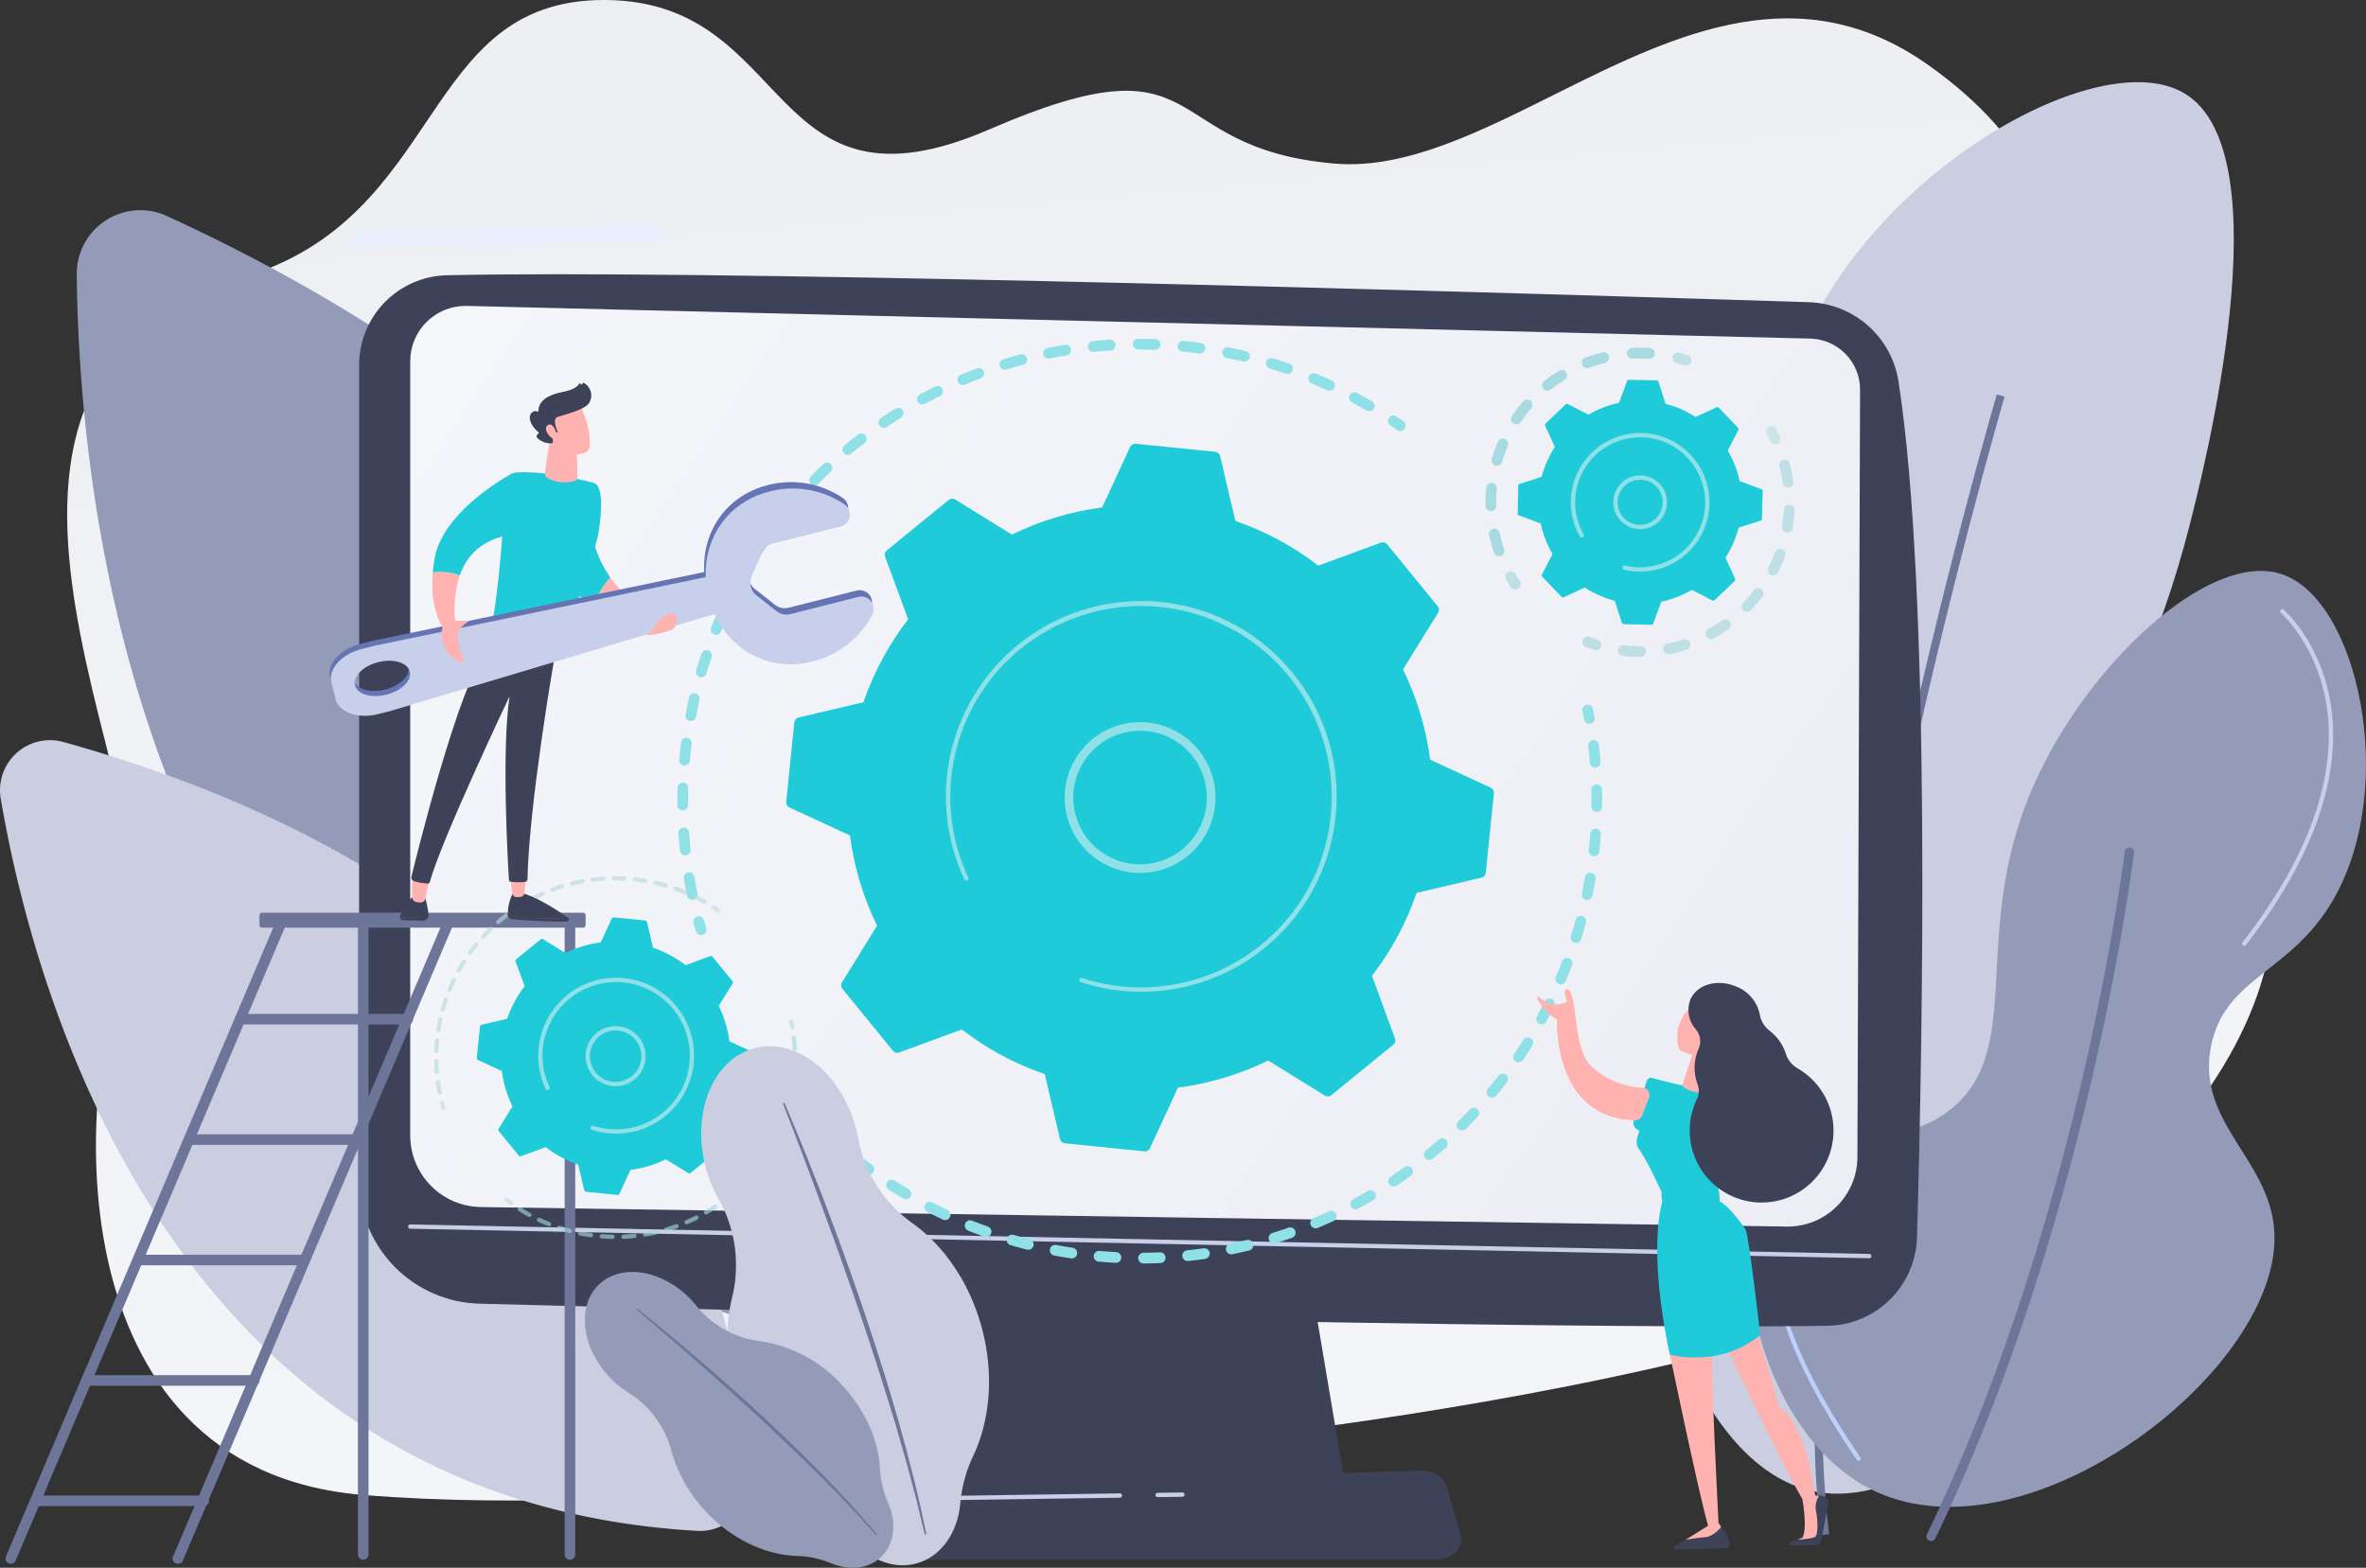 <svg id="Groupe_1312" data-name="Groupe 1312" xmlns="http://www.w3.org/2000/svg" xmlns:xlink="http://www.w3.org/1999/xlink" width="600" height="397.618" viewBox="0 0 600 397.618">
  <rect x="0" y="0" width="600" height="397.618" fill="#333333" stroke="none"/>
  <defs>
    <clipPath id="clip-path">
      <rect id="Rectangle_1781" data-name="Rectangle 1781" width="600" height="397.618" fill="none"/>
    </clipPath>
    <clipPath id="clip-path-2">
      <path id="Tracé_1618" data-name="Tracé 1618" d="M197.068,0c-46.778.105-39.848,55.013-91.621,70.417C16.355,96.927,91.4,210.393,77.086,241.787S56.673,372.541,135.994,379.142s196.237-11.813,196.237-11.813,206.87-17.212,259.438-75.412,25.924-108.74-19.559-119.467-54.467-25.509-32.73-48.652,47.8-68.894-6.294-107.272c-32.3-22.916-63.567-8.144-93.2,6.628-19.994,9.966-39.245,19.933-57.566,18.324-45.475-3.992-30.393-33.361-87.364-8.673S245.674.582,197.941.007l-.594,0Z" transform="translate(-61.067 -0.003)" fill="none"/>
    </clipPath>
    <linearGradient id="linear-gradient" x1="0.5" x2="0.5" y2="1" gradientUnits="objectBoundingBox">
      <stop offset="0" stop-color="#edeef2"/>
      <stop offset="1" stop-color="#f5f6fa"/>
    </linearGradient>
    <clipPath id="clip-path-3">
      <rect id="Rectangle_1704" data-name="Rectangle 1704" width="599.999" height="397.617" fill="none"/>
    </clipPath>
    <clipPath id="clip-path-4">
      <path id="Tracé_1629" data-name="Tracé 1629" d="M397.422,204.269l-74.937,1.188a2.179,2.179,0,0,0-2.145,2.18v.178a2.179,2.179,0,0,0,2.219,2.18l74.937-1.366a2.18,2.18,0,0,0-.039-4.359h-.035" transform="translate(-320.34 -204.269)" fill="none"/>
    </clipPath>
    <linearGradient id="linear-gradient-2" x1="-1.126" y1="59.271" x2="-1.122" y2="59.271" gradientUnits="objectBoundingBox">
      <stop offset="0" stop-color="#dae3fe"/>
      <stop offset="1" stop-color="#e9effd"/>
    </linearGradient>
    <clipPath id="clip-path-5">
      <path id="Tracé_1632" data-name="Tracé 1632" d="M859.912,1070.35l-8.982,80.56H955.144l-13.574-80.56Z" transform="translate(-850.93 -1070.35)" fill="none"/>
    </clipPath>
    <clipPath id="clip-path-6">
      <path id="Tracé_1633" data-name="Tracé 1633" d="M889.913,1337.342l-147.038,4.588c-3.042.1-5.6,1.8-6.191,4.132l-1.957,7.74c-.8,3.169,2.311,6.118,6.454,6.118H893.7c4.21,0,7.337-3.04,6.42-6.243l-3.528-12.329c-.673-2.351-3.35-4.011-6.418-4.011q-.133,0-.266,0" transform="translate(-734.6 -1337.338)" fill="none"/>
    </clipPath>
    <clipPath id="clip-path-7">
      <path id="Tracé_1634" data-name="Tracé 1634" d="M348.8,249.644a22.791,22.791,0,0,0-22.281,22.79v206.7a31.356,31.356,0,0,0,30.547,31.347c75.5,1.947,269.942,6.667,341.809,5.607a23.071,23.071,0,0,0,22.714-22.414c1.386-48.018,3.637-163.486-4.692-217.093a23.743,23.743,0,0,0-22.7-20.1c-56.318-1.8-229.209-7.092-317.15-7.093-10.833,0-20.367.08-28.245.257" transform="translate(-326.514 -249.387)" fill="none"/>
    </clipPath>
    <clipPath id="clip-path-8">
      <path id="Tracé_1635" data-name="Tracé 1635" d="M373.018,292.192V488.566a18.167,18.167,0,0,0,17.9,18.165l331.151,4.951a17.681,17.681,0,0,0,17.945-17.613l.67-194.62a12.931,12.931,0,0,0-12.616-12.975l-340.7-8.289q-.174,0-.348,0a14.01,14.01,0,0,0-14,14.011" transform="translate(-373.018 -278.181)" fill="none"/>
    </clipPath>
    <linearGradient id="linear-gradient-3" x1="0.5" x2="0.5" y2="1" gradientUnits="objectBoundingBox">
      <stop offset="0" stop-color="#f5f6fa"/>
      <stop offset="1" stop-color="#edeef5"/>
    </linearGradient>
    <clipPath id="clip-path-10">
      <path id="Tracé_1647" data-name="Tracé 1647" d="M631.511,833.254a1.362,1.362,0,0,0-.955,1.672q.291,1.063.6,2.119a1.362,1.362,0,0,0,2.613-.767q-.3-1.031-.587-2.07a1.36,1.36,0,0,0-1.672-.954" transform="translate(-630.508 -833.205)" fill="none"/>
    </clipPath>
    <clipPath id="clip-path-11">
      <path id="Tracé_1648" data-name="Tracé 1648" d="M618.667,443.427A1.362,1.362,0,0,0,617.551,445c.242,1.438.517,2.893.814,4.325a1.362,1.362,0,0,0,2.667-.555c-.291-1.4-.559-2.82-.8-4.223a1.36,1.36,0,0,0-1.344-1.135,1.416,1.416,0,0,0-.226.018m-1.208-11.349a1.362,1.362,0,0,0-1.265,1.452c.1,1.459.229,2.934.383,4.384a1.362,1.362,0,0,0,2.708-.288c-.151-1.416-.277-2.856-.374-4.282a1.362,1.362,0,0,0-1.363-1.268l-.089,0m-1.488-10.093c-.034,1.164-.052,2.343-.052,3.506q0,.447,0,.894a1.362,1.362,0,0,0,1.362,1.352h.01a1.361,1.361,0,0,0,1.352-1.372q0-.437,0-.874c0-1.136.017-2.289.05-3.425a1.362,1.362,0,0,0-1.321-1.4h-.013a1.376,1.376,0,0,0-1.389,1.321m.9-11.508c-.184,1.447-.344,2.918-.474,4.372a1.362,1.362,0,0,0,1.235,1.478c.041,0,.083.006.123.006a1.362,1.362,0,0,0,1.355-1.24c.127-1.422.283-2.859.463-4.273a1.362,1.362,0,0,0-1.179-1.523,1.411,1.411,0,0,0-.173-.011,1.362,1.362,0,0,0-1.349,1.19m2.015-11.366c-.325,1.425-.628,2.874-.9,4.306a1.362,1.362,0,1,0,2.676.506c.265-1.4.561-2.815.878-4.206a1.362,1.362,0,1,0-2.655-.606M622.01,388c-.464,1.384-.908,2.8-1.32,4.2a1.362,1.362,0,1,0,2.613.768c.4-1.368.836-2.747,1.289-4.1A1.362,1.362,0,1,0,622.01,388m4.216-10.761c-.6,1.333-1.184,2.7-1.735,4.056a1.362,1.362,0,1,0,2.524,1.023c.537-1.326,1.107-2.659,1.694-3.962a1.361,1.361,0,1,0-2.483-1.118m5.265-10.3c-.73,1.268-1.445,2.567-2.127,3.862a1.362,1.362,0,1,0,2.41,1.268c.665-1.264,1.364-2.533,2.077-3.771a1.362,1.362,0,1,0-2.36-1.359m6.254-9.72c-.852,1.191-1.691,2.412-2.5,3.63a1.362,1.362,0,1,0,2.273,1.5c.785-1.19,1.605-2.383,2.438-3.546a1.362,1.362,0,1,0-2.215-1.585m7.177-9.054c-.964,1.1-1.919,2.233-2.839,3.366a1.362,1.362,0,1,0,2.114,1.716c.9-1.107,1.832-2.213,2.773-3.287a1.362,1.362,0,1,0-2.048-1.795m8.026-8.3c-1.063,1-2.123,2.029-3.153,3.069a1.362,1.362,0,1,0,1.936,1.916c1.006-1.017,2.043-2.026,3.08-3a1.362,1.362,0,1,0-1.863-1.987m8.8-7.476c-1.156.888-2.312,1.812-3.437,2.745a1.362,1.362,0,0,0,1.739,2.1c1.1-.912,2.228-1.814,3.357-2.682a1.362,1.362,0,0,0-1.66-2.16m9.481-6.577c-1.237.771-2.477,1.577-3.686,2.395a1.362,1.362,0,0,0,1.526,2.256c1.181-.8,2.393-1.587,3.6-2.34a1.362,1.362,0,0,0-1.441-2.311M786.433,322.4a1.362,1.362,0,0,0,.561,1.842c1.259.671,2.523,1.375,3.755,2.093a1.362,1.362,0,0,0,1.371-2.353c-1.262-.735-2.556-1.456-3.844-2.143a1.362,1.362,0,0,0-1.842.561M681.3,320.2c-1.3.644-2.616,1.324-3.9,2.021a1.362,1.362,0,0,0,1.3,2.395c1.255-.681,2.537-1.344,3.81-1.974A1.362,1.362,0,1,0,681.3,320.2m94.747-2.54a1.362,1.362,0,0,0,.741,1.777c1.324.545,2.651,1.121,3.943,1.71a1.362,1.362,0,1,0,1.131-2.477c-1.324-.6-2.682-1.194-4.039-1.752a1.362,1.362,0,0,0-1.777.742M691.875,315.6c-1.366.515-2.738,1.062-4.078,1.626a1.362,1.362,0,1,0,1.056,2.511c1.309-.551,2.649-1.085,3.983-1.588a1.362,1.362,0,1,0-.961-2.549m73.37-1.633a1.362,1.362,0,0,0,.914,1.7c1.366.409,2.743.85,4.095,1.311a1.362,1.362,0,0,0,.88-2.577c-1.384-.472-2.794-.924-4.193-1.343a1.362,1.362,0,0,0-1.7.914m-62.387-1.9c-1.406.376-2.829.785-4.229,1.217a1.362,1.362,0,1,0,.8,2.6c1.367-.422,2.757-.822,4.129-1.189a1.362,1.362,0,1,0-.7-2.631m51.272-.7a1.362,1.362,0,0,0,1.077,1.6c1.4.272,2.816.576,4.2.9a1.362,1.362,0,1,0,.621-2.652c-1.421-.332-2.87-.643-4.3-.922a1.36,1.36,0,0,0-1.6,1.077m-39.985-1.724c-1.441.235-2.9.5-4.328.792a1.362,1.362,0,1,0,.541,2.669c1.4-.283,2.819-.544,4.227-.774a1.362,1.362,0,1,0-.44-2.688m28.667.226a1.361,1.361,0,0,0,1.227,1.484c1.424.135,2.862.3,4.273.485a1.362,1.362,0,0,0,.358-2.7c-1.445-.191-2.916-.358-4.374-.5a1.328,1.328,0,0,0-.133-.006,1.357,1.357,0,0,0-1.351,1.234m-17.2-1.524c-1.462.093-2.937.214-4.384.361a1.362,1.362,0,0,0,.274,2.71c1.414-.143,2.856-.262,4.283-.353a1.362,1.362,0,0,0-.083-2.721c-.03,0-.06,0-.09,0m7.145-.235a1.362,1.362,0,0,0,0,2.723h.3c1.324,0,2.672.023,4,.069h.048a1.362,1.362,0,0,0,.046-2.723c-1.364-.047-2.743-.071-4.1-.071Z" transform="translate(-615.919 -308.113)" fill="none"/>
    </clipPath>
    <clipPath id="clip-path-12">
      <path id="Tracé_1649" data-name="Tracé 1649" d="M1262.261,378.462a1.362,1.362,0,0,0,.375,1.889q.9.6,1.778,1.212a1.362,1.362,0,0,0,1.554-2.236q-.9-.629-1.82-1.24a1.361,1.361,0,0,0-1.889.375" transform="translate(-1262.031 -377.857)" fill="none"/>
    </clipPath>
    <clipPath id="clip-path-13">
      <path id="Tracé_1650" data-name="Tracé 1650" d="M1439.889,640.8a1.362,1.362,0,0,0-1.063,1.606q.214,1.053.408,2.113a1.362,1.362,0,0,0,1.338,1.116,1.379,1.379,0,0,0,.247-.023,1.362,1.362,0,0,0,1.094-1.585q-.2-1.086-.418-2.164a1.36,1.36,0,0,0-1.606-1.063" transform="translate(-1438.798 -640.772)" fill="none"/>
    </clipPath>
    <clipPath id="clip-path-14">
      <path id="Tracé_1651" data-name="Tracé 1651" d="M875.274,802.992c-1.4.061-2.826.1-4.226.106a1.362,1.362,0,0,0,.009,2.723h.009c1.434-.009,2.89-.046,4.326-.109a1.362,1.362,0,0,0-.065-2.722h-.053m-16.8.887a1.362,1.362,0,0,0,1.236,1.477q1.165.1,2.337.185.994.069,1.986.121c.024,0,.048,0,.072,0a1.362,1.362,0,0,0,.07-2.721q-.969-.051-1.941-.118-1.145-.079-2.284-.18c-.043,0-.085-.006-.127-.006a1.36,1.36,0,0,0-1.351,1.241m27.852-1.908c-1.384.2-2.8.37-4.2.516a1.362,1.362,0,0,0,.282,2.709c1.435-.15,2.881-.327,4.3-.528a1.362,1.362,0,0,0-.185-2.711,1.4,1.4,0,0,0-.2.014m-38.966.248a1.362,1.362,0,0,0,1.088,1.589c1.406.263,2.844.5,4.272.718a1.382,1.382,0,0,0,.2.015,1.362,1.362,0,0,0,.2-2.709c-1.4-.208-2.8-.443-4.173-.7a1.381,1.381,0,0,0-.25-.023,1.363,1.363,0,0,0-1.34,1.111m49.865-2.339c-1.362.331-2.75.641-4.128.922a1.362,1.362,0,0,0,.271,2.7,1.377,1.377,0,0,0,.274-.028c1.411-.288,2.832-.606,4.226-.944a1.362,1.362,0,1,0-.643-2.646m-60.766-.388a1.362,1.362,0,0,0,.929,1.687c1.377.4,2.785.779,4.183,1.128a1.362,1.362,0,0,0,.661-2.642c-1.366-.342-2.74-.712-4.085-1.1a1.361,1.361,0,0,0-1.687.929m71.4-2.752c-1.32.461-2.668.9-4.007,1.316a1.362,1.362,0,1,0,.8,2.6c1.371-.422,2.752-.876,4.1-1.348a1.362,1.362,0,1,0-.9-2.571m-81.98-1.023a1.361,1.361,0,0,0,.76,1.769c1.336.534,2.7,1.049,4.053,1.531a1.362,1.362,0,1,0,.914-2.565c-1.321-.471-2.653-.974-3.958-1.495a1.358,1.358,0,0,0-1.769.76m92.252-3.135c-1.272.588-2.572,1.161-3.864,1.7a1.362,1.362,0,1,0,1.051,2.512c1.323-.553,2.654-1.139,3.956-1.742a1.362,1.362,0,1,0-1.143-2.472m-102.416-1.656a1.361,1.361,0,0,0,.583,1.835c1.274.659,2.58,1.3,3.884,1.919a1.362,1.362,0,1,0,1.16-2.464c-1.273-.6-2.549-1.23-3.793-1.874a1.36,1.36,0,0,0-1.835.584m112.243-3.481c-1.21.708-2.449,1.4-3.684,2.068a1.362,1.362,0,0,0,1.29,2.4c1.265-.68,2.533-1.392,3.771-2.118a1.362,1.362,0,1,0-1.377-2.35M806.063,785.17a1.361,1.361,0,0,0,.4,1.883c1.207.782,2.445,1.552,3.678,2.287a1.362,1.362,0,0,0,1.4-2.339c-1.2-.719-2.414-1.47-3.593-2.234a1.361,1.361,0,0,0-1.882.4m131.181-3.789c-1.139.825-2.307,1.637-3.469,2.415a1.362,1.362,0,1,0,1.514,2.263c1.191-.8,2.385-1.628,3.552-2.472a1.362,1.362,0,0,0-1.6-2.206m8.666-6.933c-1.055.931-2.139,1.853-3.222,2.739a1.362,1.362,0,0,0,.863,2.415,2.6,2.6,0,0,0,.862-.308s2.219-1.851,3.3-2.8a1.362,1.362,0,1,0-1.8-2.042m7.962-7.738c-.958,1.025-1.948,2.048-2.945,3.039a1.362,1.362,0,1,0,1.92,1.931c1.02-1.014,2.034-2.061,3.015-3.11a1.362,1.362,0,0,0-1.99-1.859m7.182-8.472c-.853,1.112-1.742,2.225-2.64,3.31a1.362,1.362,0,1,0,2.1,1.737c.92-1.11,1.829-2.25,2.7-3.389a1.362,1.362,0,1,0-2.16-1.658m6.331-9.131c-.742,1.19-1.519,2.385-2.308,3.552a1.362,1.362,0,1,0,2.256,1.526c.808-1.195,1.6-2.418,2.363-3.636a1.362,1.362,0,0,0-2.311-1.442M972.8,739.4c-.626,1.262-1.283,2.528-1.952,3.762a1.361,1.361,0,1,0,2.393,1.3c.687-1.264,1.359-2.56,2-3.852a1.362,1.362,0,1,0-2.44-1.21m4.446-10.194c-.5,1.317-1.03,2.642-1.577,3.938a1.362,1.362,0,1,0,2.509,1.06c.56-1.328,1.1-2.684,1.615-4.032a1.362,1.362,0,0,0-2.547-.966m3.422-10.556c-.366,1.353-.764,2.719-1.182,4.061a1.362,1.362,0,1,0,2.6.809c.427-1.374.835-2.772,1.21-4.158a1.362,1.362,0,0,0-2.629-.712m2.38-10.84c-.234,1.382-.5,2.781-.782,4.157a1.362,1.362,0,0,0,1.057,1.61,1.384,1.384,0,0,0,.278.029,1.362,1.362,0,0,0,1.332-1.086c.292-1.408.562-2.84.8-4.255a1.362,1.362,0,0,0-2.685-.454m1.324-11.02c-.1,1.406-.23,2.824-.38,4.213a1.362,1.362,0,0,0,2.708.294c.154-1.422.285-2.873.389-4.311a1.362,1.362,0,0,0-1.26-1.456c-.034,0-.067,0-.1,0a1.359,1.359,0,0,0-1.356,1.264m1.6-12.495a1.362,1.362,0,0,0-1.329,1.394q.033,1.373.033,2.755,0,.737-.01,1.476a1.362,1.362,0,0,0,1.344,1.379h.018a1.362,1.362,0,0,0,1.362-1.344q.009-.757.01-1.512,0-1.414-.034-2.82a1.354,1.354,0,0,0-1.37-1.329h-.023m-.943-11.194a1.362,1.362,0,0,0-1.188,1.516c.169,1.394.315,2.81.432,4.208a1.362,1.362,0,0,0,1.355,1.248c.038,0,.077,0,.116-.005a1.361,1.361,0,0,0,1.243-1.471c-.12-1.432-.269-2.882-.442-4.309a1.363,1.363,0,0,0-1.35-1.2,1.392,1.392,0,0,0-.166.01" transform="translate(-805.844 -673.093)" fill="none"/>
    </clipPath>
    <clipPath id="clip-path-15">
      <path id="Tracé_1652" data-name="Tracé 1652" d="M779.228,1054.287a1.361,1.361,0,0,0,.252,1.909q.874.67,1.761,1.324a1.362,1.362,0,1,0,1.616-2.193q-.866-.638-1.72-1.293a1.361,1.361,0,0,0-1.909.252" transform="translate(-778.947 -1053.754)" fill="none"/>
    </clipPath>
    <clipPath id="clip-path-16">
      <path id="Tracé_1653" data-name="Tracé 1653" d="M802.1,404.327,795,419.684a73.732,73.732,0,0,0-22.881,6.88l-14.395-8.911a1.39,1.39,0,0,0-1.612.1L740.381,430.6a1.391,1.391,0,0,0-.426,1.558l5.843,15.889a73.739,73.739,0,0,0-11.328,21.037L718,472.957a1.39,1.39,0,0,0-1.065,1.214l-2.047,20.2a1.391,1.391,0,0,0,.8,1.4l15.358,7.1a73.755,73.755,0,0,0,6.88,22.881l-8.911,14.395a1.391,1.391,0,0,0,.1,1.612L741.959,557.5a1.391,1.391,0,0,0,1.558.426l15.889-5.843a73.742,73.742,0,0,0,21.037,11.329l3.875,16.469a1.39,1.39,0,0,0,1.213,1.065l20.2,2.047a1.392,1.392,0,0,0,1.4-.8l7.1-15.357a73.747,73.747,0,0,0,22.881-6.88l14.395,8.911a1.391,1.391,0,0,0,1.612-.105l15.733-12.839a1.39,1.39,0,0,0,.426-1.558l-5.843-15.889a73.743,73.743,0,0,0,11.329-21.037l16.469-3.875a1.391,1.391,0,0,0,1.065-1.214l2.047-20.2a1.39,1.39,0,0,0-.8-1.4l-15.358-7.1a73.727,73.727,0,0,0-6.88-22.881l8.911-14.4a1.391,1.391,0,0,0-.105-1.611L867.28,429.019a1.39,1.39,0,0,0-1.558-.426l-15.889,5.843A73.736,73.736,0,0,0,828.8,423.107l-3.875-16.469a1.391,1.391,0,0,0-1.213-1.065l-20.2-2.046a1.413,1.413,0,0,0-.141-.007,1.39,1.39,0,0,0-1.261.808" transform="translate(-714.881 -403.519)" fill="none"/>
    </clipPath>
    <linearGradient id="linear-gradient-4" x1="-0.647" y1="1.275" x2="-0.646" y2="1.275" gradientUnits="objectBoundingBox">
      <stop offset="0" stop-color="#20cbd9"/>
      <stop offset="1" stop-color="#20cbd9"/>
    </linearGradient>
    <clipPath id="clip-path-17">
      <path id="Tracé_1654" data-name="Tracé 1654" d="M977.1,689.44a16.942,16.942,0,0,1,7.635-30.36,17.212,17.212,0,0,1,2.506-.184,16.944,16.944,0,0,1,2.434,33.707,17.207,17.207,0,0,1-2.506.184,16.819,16.819,0,0,1-10.07-3.347m7.318-32.515a19.123,19.123,0,0,0,2.747,38.041,19.41,19.41,0,0,0,2.828-.208,19.123,19.123,0,0,0-2.747-38.041,19.456,19.456,0,0,0-2.828.208" transform="translate(-968.078 -656.717)" fill="none"/>
    </clipPath>
    <clipPath id="clip-path-18">
      <path id="Tracé_1655" data-name="Tracé 1655" d="M860.365,591.112a49.574,49.574,0,0,0,4.423,26.02.545.545,0,1,0,.986-.464,48.366,48.366,0,1,1,28.9,25.53.545.545,0,1,0-.336,1.036,49.552,49.552,0,1,0-33.976-52.122" transform="translate(-860.112 -546.558)" fill="none"/>
    </clipPath>
    <clipPath id="clip-path-19">
      <path id="Tracé_1656" data-name="Tracé 1656" d="M1407.728,345.694l-2.037,5.518a25.634,25.634,0,0,0-7.74,3.015l-5.234-2.692a.484.484,0,0,0-.556.081l-5.1,4.883a.484.484,0,0,0-.1.552l2.463,5.345a25.641,25.641,0,0,0-3.346,7.6l-5.6,1.8a.483.483,0,0,0-.336.45l-.153,7.058a.484.484,0,0,0,.316.464l5.518,2.037a25.633,25.633,0,0,0,3.015,7.74l-2.691,5.234a.484.484,0,0,0,.081.556l4.883,5.1a.483.483,0,0,0,.551.1l5.345-2.463a25.646,25.646,0,0,0,7.6,3.346l1.8,5.6a.483.483,0,0,0,.45.336l7.058.153a.484.484,0,0,0,.464-.316l2.037-5.518a25.637,25.637,0,0,0,7.739-3.015l5.234,2.692a.485.485,0,0,0,.556-.081l5.1-4.883a.483.483,0,0,0,.1-.551l-2.463-5.346a25.632,25.632,0,0,0,3.346-7.6l5.6-1.8a.484.484,0,0,0,.336-.45l.153-7.058a.484.484,0,0,0-.316-.464l-5.518-2.037a25.636,25.636,0,0,0-3.015-7.74l2.692-5.234a.484.484,0,0,0-.081-.556l-4.883-5.1a.483.483,0,0,0-.551-.1l-5.345,2.463a25.64,25.64,0,0,0-7.6-3.346l-1.8-5.6a.484.484,0,0,0-.45-.336l-7.058-.152h-.011a.483.483,0,0,0-.453.316" transform="translate(-1379.985 -345.378)" fill="none"/>
    </clipPath>
    <clipPath id="clip-path-20">
      <path id="Tracé_1657" data-name="Tracé 1657" d="M1470.714,444a5.724,5.724,0,1,1,4.32.728,5.775,5.775,0,0,1-1.292.147,5.688,5.688,0,0,1-3.028-.875m1.515-11.491a6.815,6.815,0,0,0,1.511,13.456,6.878,6.878,0,0,0,1.538-.175,6.813,6.813,0,1,0-3.049-13.281" transform="translate(-1466.938 -432.334)" fill="none"/>
    </clipPath>
    <clipPath id="clip-path-22">
      <rect id="Rectangle_1731" data-name="Rectangle 1731" width="52.197" height="61.329" fill="none"/>
    </clipPath>
    <clipPath id="clip-path-23">
      <path id="Tracé_1658" data-name="Tracé 1658" d="M1371.38,524.214a1.362,1.362,0,0,1-1.14-.615c-.409-.625-.807-1.272-1.182-1.922a1.362,1.362,0,1,1,2.36-1.359c.349.605.718,1.207,1.1,1.788a1.362,1.362,0,0,1-1.138,2.108" transform="translate(-1368.876 -519.635)" fill="none"/>
    </clipPath>
    <clipPath id="clip-path-24">
      <path id="Tracé_1659" data-name="Tracé 1659" d="M1354.2,369.06a1.362,1.362,0,0,1-1.288-.92,39.849,39.849,0,0,1-1.141-4l-.1-.427a1.362,1.362,0,1,1,2.66-.583l.09.4a37.132,37.132,0,0,0,1.063,3.725,1.362,1.362,0,0,1-1.288,1.8m-2.059-11.433a1.362,1.362,0,0,1-1.361-1.328q-.012-.483-.012-.965c0-1.209.057-2.432.17-3.634a1.362,1.362,0,1,1,2.712.254c-.105,1.118-.158,2.255-.158,3.38q0,.448.011.9a1.361,1.361,0,0,1-1.328,1.4h-.034m1.512-11.517a1.363,1.363,0,0,1-1.307-1.745,39.424,39.424,0,0,1,1.551-4.331,1.362,1.362,0,1,1,2.506,1.067,36.638,36.638,0,0,0-1.444,4.03,1.363,1.363,0,0,1-1.306.979m4.935-10.514a1.362,1.362,0,0,1-1.128-2.122,39.519,39.519,0,0,1,2.785-3.659,1.362,1.362,0,1,1,2.067,1.773,36.787,36.787,0,0,0-2.592,3.406,1.361,1.361,0,0,1-1.131.6m7.881-8.53a1.362,1.362,0,0,1-.847-2.428A39.221,39.221,0,0,1,1369.38,322a1.362,1.362,0,1,1,1.431,2.318,36.34,36.34,0,0,0-3.5,2.456,1.356,1.356,0,0,1-.846.3m10.1-5.728a1.362,1.362,0,0,1-.481-2.636,39.618,39.618,0,0,1,4.389-1.37,1.362,1.362,0,0,1,.659,2.642,36.858,36.858,0,0,0-4.086,1.276,1.363,1.363,0,0,1-.481.088m15.805-2.388c-.029,0-.057,0-.087,0-.751-.047-1.514-.071-2.268-.071-.67.012-1.343.018-2.011.056a1.362,1.362,0,0,1-.151-2.719c.718-.04,1.444-.069,2.163-.06.81,0,1.63.026,2.438.076a1.362,1.362,0,0,1-.084,2.721" transform="translate(-1350.766 -316.151)" fill="none"/>
    </clipPath>
    <clipPath id="clip-path-25">
      <path id="Tracé_1660" data-name="Tracé 1660" d="M1524.117,323.865a1.357,1.357,0,0,1-.419-.067c-.661-.214-1.339-.412-2.015-.588a1.362,1.362,0,0,1,.688-2.635c.726.19,1.454.4,2.165.633a1.362,1.362,0,0,1-.419,2.658" transform="translate(-1520.664 -320.53)" fill="none"/>
    </clipPath>
    <clipPath id="clip-path-26">
      <rect id="Rectangle_1735" data-name="Rectangle 1735" width="53.801" height="58.578" fill="none"/>
    </clipPath>
    <clipPath id="clip-path-27">
      <path id="Tracé_1661" data-name="Tracé 1661" d="M1608.24,392.013a1.362,1.362,0,0,1-1.235-.786c-.294-.629-.611-1.26-.943-1.875a1.362,1.362,0,1,1,2.4-1.293c.357.66.7,1.339,1.014,2.016a1.362,1.362,0,0,1-1.233,1.938" transform="translate(-1605.898 -387.343)" fill="none"/>
    </clipPath>
    <clipPath id="clip-path-28">
      <path id="Tracé_1662" data-name="Tracé 1662" d="M1476.816,468.218a39.153,39.153,0,0,1-4.375-.247,1.362,1.362,0,0,1,.306-2.707,36.284,36.284,0,0,0,4.069.229h.14a1.362,1.362,0,0,1,.008,2.724Zm7.2-.692a1.362,1.362,0,0,1-.256-2.7q.629-.121,1.258-.266c.95-.218,1.9-.477,2.826-.767a1.362,1.362,0,1,1,.817,2.6c-.992.312-2.013.589-3.032.824q-.676.156-1.353.286a1.372,1.372,0,0,1-.259.025m10.771-3.823a1.362,1.362,0,0,1-.646-2.562,36.265,36.265,0,0,0,3.586-2.2,1.362,1.362,0,0,1,1.558,2.234,39.128,39.128,0,0,1-3.855,2.37,1.355,1.355,0,0,1-.643.162m9.125-6.872a1.362,1.362,0,0,1-.974-2.313,36.662,36.662,0,0,0,2.763-3.176,1.362,1.362,0,1,1,2.154,1.666,39.47,39.47,0,0,1-2.969,3.412,1.357,1.357,0,0,1-.974.411m6.661-9.282a1.363,1.363,0,0,1-1.212-1.981,36.8,36.8,0,0,0,1.7-3.855,1.362,1.362,0,1,1,2.552.952,39.494,39.494,0,0,1-1.822,4.141,1.36,1.36,0,0,1-1.214.743m3.6-10.846a1.364,1.364,0,0,1-1.344-1.591,36.454,36.454,0,0,0,.464-4.186,1.362,1.362,0,0,1,2.72.142,39.076,39.076,0,0,1-.5,4.5,1.362,1.362,0,0,1-1.341,1.134m.18-11.428A1.362,1.362,0,0,1,1513,424.1c-.148-1.086-.349-2.183-.6-3.259q-.1-.44-.212-.876a1.362,1.362,0,1,1,2.639-.672q.118.466.227.938c.265,1.156.481,2.333.64,3.5a1.362,1.362,0,0,1-1.165,1.534,1.416,1.416,0,0,1-.186.013" transform="translate(-1471.233 -418.265)" fill="none"/>
    </clipPath>
    <clipPath id="clip-path-29">
      <path id="Tracé_1663" data-name="Tracé 1663" d="M1442.311,582.405a1.363,1.363,0,0,1-.405-.062c-.711-.221-1.429-.468-2.133-.732a1.362,1.362,0,1,1,.957-2.55c.655.246,1.323.475,1.986.681a1.362,1.362,0,0,1-.4,2.662" transform="translate(-1438.889 -578.974)" fill="none"/>
    </clipPath>
    <clipPath id="clip-path-30">
      <path id="Tracé_1664" data-name="Tracé 1664" d="M1428.347,410.933q0,.191,0,.382a17.549,17.549,0,0,0,2.3,8.7.545.545,0,0,0,.946-.54,16.458,16.458,0,0,1-2.157-8.157q0-.179,0-.359a16.49,16.49,0,0,1,32.976.354c0,.119,0,.239,0,.359-.005.263-.017.524-.035.784a16.511,16.511,0,0,1-16.446,15.35c-.12,0-.241,0-.361,0a16.608,16.608,0,0,1-3.483-.445.545.545,0,1,0-.252,1.06l.277.064a17.736,17.736,0,0,0,3.435.411c.13,0,.26,0,.39,0a17.58,17.58,0,0,0,17.565-17.2q0-.191,0-.382a17.6,17.6,0,0,0-17.2-17.573c-.13,0-.258,0-.387,0a17.6,17.6,0,0,0-17.568,17.2" transform="translate(-1428.343 -393.733)" fill="none"/>
    </clipPath>
    <clipPath id="clip-path-32">
      <rect id="Rectangle_1741" data-name="Rectangle 1741" width="72.481" height="59.365" fill="none"/>
    </clipPath>
    <clipPath id="clip-path-33">
      <path id="Tracé_1665" data-name="Tracé 1665" d="M400.853,1003.42a.545.545,0,0,1-.522-.392q-.194-.66-.368-1.328a.545.545,0,1,1,1.054-.275q.17.652.359,1.3a.546.546,0,0,1-.523.7" transform="translate(-399.944 -1001.018)" fill="none"/>
    </clipPath>
    <clipPath id="clip-path-34">
      <path id="Tracé_1666" data-name="Tracé 1666" d="M396.126,852.223a.545.545,0,0,1-.534-.438c-.174-.877-.325-1.771-.448-2.66a.545.545,0,1,1,1.079-.149c.12.867.267,1.74.437,2.6a.545.545,0,0,1-.428.641.565.565,0,0,1-.107.01m-.729-5.276a.545.545,0,0,1-.543-.5c-.07-.892-.114-1.8-.132-2.693a.545.545,0,1,1,1.089-.022c.017.874.061,1.759.129,2.629a.545.545,0,0,1-.5.586l-.043,0m-.106-5.326h-.021a.545.545,0,0,1-.524-.565q.028-.723.078-1.449.043-.623.1-1.24a.545.545,0,0,1,1.085.1q-.058.6-.1,1.212-.048.709-.076,1.416a.545.545,0,0,1-.544.524m.509-5.3a.581.581,0,0,1-.084-.006.545.545,0,0,1-.455-.622c.137-.885.3-1.777.49-2.65a.545.545,0,1,1,1.065.229c-.184.853-.344,1.723-.478,2.588a.545.545,0,0,1-.538.461m1.121-5.206a.556.556,0,0,1-.146-.02.544.544,0,0,1-.379-.67c.239-.862.508-1.728.8-2.575a.545.545,0,0,1,1.031.353c-.283.827-.545,1.673-.779,2.514a.545.545,0,0,1-.524.4m1.724-5.038a.545.545,0,0,1-.5-.752c.34-.83.709-1.66,1.1-2.467a.545.545,0,1,1,.982.472c-.379.788-.739,1.6-1.071,2.409a.545.545,0,0,1-.5.338m2.31-4.807a.545.545,0,0,1-.475-.809c.435-.782.9-1.563,1.379-2.32a.545.545,0,0,1,.92.584c-.47.739-.923,1.5-1.347,2.265a.545.545,0,0,1-.477.28m2.858-4.5a.545.545,0,0,1-.441-.863c.524-.728,1.077-1.448,1.641-2.142a.545.545,0,0,1,.845.688c-.551.677-1.09,1.38-1.6,2.091a.543.543,0,0,1-.442.226m3.364-4.133a.545.545,0,0,1-.4-.913c.6-.66,1.237-1.311,1.879-1.935a.545.545,0,1,1,.759.781c-.627.609-1.244,1.244-1.835,1.889a.544.544,0,0,1-.4.177M411,808.923a.545.545,0,0,1-.356-.957c.677-.585,1.38-1.158,2.09-1.7a.545.545,0,0,1,.663.864c-.693.531-1.379,1.091-2.041,1.662a.542.542,0,0,1-.356.132m4.225-3.241a.545.545,0,0,1-.307-1c.742-.5,1.507-.991,2.273-1.447a.545.545,0,1,1,.558.936c-.748.446-1.495.921-2.219,1.413a.541.541,0,0,1-.305.094m48-1.88a.544.544,0,0,1-.269-.071c-.756-.432-1.538-.848-2.324-1.236a.545.545,0,1,1,.483-.977c.8.4,1.606.824,2.381,1.266a.545.545,0,0,1-.271,1.018m-43.433-.847a.545.545,0,0,1-.252-1.028c.793-.412,1.609-.807,2.425-1.172a.545.545,0,1,1,.445.994c-.8.357-1.593.741-2.368,1.144a.539.539,0,0,1-.25.062m38.658-1.514a.545.545,0,0,1-.212-.043c-.8-.34-1.629-.661-2.454-.954a.545.545,0,0,1,.365-1.027c.844.3,1.69.629,2.513.977a.545.545,0,0,1-.213,1.047m-33.8-.659a.545.545,0,0,1-.193-1.054c.836-.317,1.692-.612,2.544-.879a.545.545,0,1,1,.325,1.04c-.832.26-1.667.549-2.484.858a.547.547,0,0,1-.193.035m28.783-1.124a.539.539,0,0,1-.152-.022c-.836-.243-1.694-.464-2.549-.658a.545.545,0,0,1,.241-1.062c.876.2,1.754.426,2.612.675a.545.545,0,0,1-.152,1.068m-23.705-.464a.545.545,0,0,1-.131-1.073c.87-.217,1.756-.41,2.634-.574a.545.545,0,0,1,.2,1.071c-.857.16-1.722.349-2.571.56a.54.54,0,0,1-.132.016m18.511-.717a.506.506,0,0,1-.09-.008c-.863-.143-1.741-.263-2.61-.356a.545.545,0,0,1,.116-1.083c.89.1,1.789.218,2.672.365a.545.545,0,0,1-.088,1.082m-13.277-.263a.545.545,0,0,1-.068-1.085c.888-.112,1.79-.2,2.684-.26a.544.544,0,0,1,.073,1.087c-.872.059-1.753.144-2.619.254a.576.576,0,0,1-.069,0m7.979-.3h-.028c-.74-.036-1.491-.055-2.232-.055l-.4,0a.545.545,0,0,1-.008-1.089l.409,0c.759,0,1.528.019,2.286.056a.545.545,0,0,1-.026,1.089" transform="translate(-394.722 -796.766)" fill="none"/>
    </clipPath>
    <clipPath id="clip-path-35">
      <path id="Tracé_1667" data-name="Tracé 1667" d="M648.334,824.978a.54.54,0,0,1-.31-.1q-.552-.383-1.115-.751a.545.545,0,1,1,.595-.913q.577.376,1.142.769a.545.545,0,0,1-.311.992" transform="translate(-646.661 -823.129)" fill="none"/>
    </clipPath>
    <clipPath id="clip-path-36">
      <rect id="Rectangle_1745" data-name="Rectangle 1745" width="74.189" height="55.625" fill="none"/>
    </clipPath>
    <clipPath id="clip-path-37">
      <path id="Tracé_1668" data-name="Tracé 1668" d="M718.323,929.7a.545.545,0,0,1-.536-.453q-.114-.663-.248-1.322a.545.545,0,1,1,1.067-.217q.137.674.254,1.354a.544.544,0,0,1-.444.629.524.524,0,0,1-.093.008" transform="translate(-717.527 -927.277)" fill="none"/>
    </clipPath>
    <clipPath id="clip-path-38">
      <path id="Tracé_1669" data-name="Tracé 1669" d="M494.885,993.42h-.01c-.807-.014-1.625-.049-2.429-.105l-.358-.026a.545.545,0,0,1,.084-1.086l.35.026c.785.054,1.584.089,2.372.1a.545.545,0,0,1-.009,1.089m2.755-.036a.545.545,0,0,1-.023-1.089c.9-.039,1.816-.106,2.716-.2a.545.545,0,1,1,.113,1.083c-.921.1-1.857.165-2.781.2h-.024M489.389,993a.523.523,0,0,1-.075-.005c-.92-.126-1.846-.282-2.752-.463a.545.545,0,1,1,.213-1.068c.884.177,1.788.328,2.687.452a.545.545,0,0,1-.073,1.084m13.731-.185a.545.545,0,0,1-.089-1.082c.893-.149,1.791-.326,2.67-.528a.545.545,0,1,1,.244,1.061c-.9.207-1.821.389-2.736.541a.549.549,0,0,1-.09.008m-19.136-.894a.54.54,0,0,1-.139-.018c-.9-.237-1.8-.5-2.675-.793a.545.545,0,1,1,.342-1.035c.855.283,1.734.543,2.611.775a.545.545,0,0,1-.139,1.072m24.506-.34a.545.545,0,0,1-.154-1.067c.865-.255,1.734-.541,2.583-.849a.545.545,0,0,1,.371,1.024c-.87.315-1.76.608-2.646.87a.551.551,0,0,1-.155.023m-29.74-1.387a.542.542,0,0,1-.2-.039c-.858-.342-1.719-.717-2.559-1.113a.545.545,0,0,1,.465-.985c.82.387,1.66.753,2.5,1.087a.545.545,0,0,1-.2,1.051m34.913-.489a.545.545,0,0,1-.217-1.045c.829-.359,1.657-.748,2.462-1.156a.545.545,0,0,1,.493.971c-.825.418-1.673.817-2.522,1.185a.545.545,0,0,1-.216.045m-39.9-1.864a.539.539,0,0,1-.261-.068c-.813-.446-1.622-.923-2.4-1.416a.545.545,0,1,1,.581-.921c.764.482,1.553.947,2.346,1.383a.545.545,0,0,1-.262,1.022m44.807-.627a.545.545,0,0,1-.276-1.015c.78-.457,1.556-.944,2.306-1.446a.545.545,0,0,1,.606.9c-.768.515-1.562,1.013-2.362,1.481a.541.541,0,0,1-.275.075m4.576-3.066a.545.545,0,0,1-.33-.978c.719-.547,1.431-1.124,2.116-1.714a.545.545,0,0,1,.711.826c-.7.6-1.431,1.2-2.167,1.755a.542.542,0,0,1-.329.111m4.175-3.6a.545.545,0,0,1-.38-.935c.647-.629,1.285-1.287,1.9-1.956a.545.545,0,0,1,.8.734c-.625.685-1.278,1.359-1.941,2a.543.543,0,0,1-.379.154m3.713-4.072a.545.545,0,0,1-.424-.887c.567-.7,1.121-1.433,1.646-2.172a.545.545,0,0,1,.888.631c-.538.756-1.1,1.5-1.686,2.224a.544.544,0,0,1-.424.2m3.2-4.493a.545.545,0,0,1-.462-.833c.479-.769.941-1.562,1.371-2.356a.545.545,0,0,1,.958.519c-.441.814-.913,1.625-1.4,2.413a.544.544,0,0,1-.463.257m2.629-4.85a.545.545,0,0,1-.494-.774c.381-.82.743-1.664,1.074-2.507a.545.545,0,0,1,1.014.4c-.339.863-.71,1.727-1.1,2.568a.545.545,0,0,1-.494.315m2.016-5.131a.546.546,0,0,1-.518-.713c.278-.858.534-1.738.76-2.614a.545.545,0,1,1,1.055.272c-.231.9-.493,1.8-.778,2.678a.545.545,0,0,1-.518.377m1.377-5.335a.587.587,0,0,1-.1-.01.545.545,0,0,1-.431-.639c.172-.885.319-1.789.438-2.687a.545.545,0,0,1,1.08.143c-.121.919-.272,1.845-.448,2.752a.545.545,0,0,1-.534.441m.721-5.461-.041,0a.545.545,0,0,1-.5-.584l.008-.113c.06-.864.1-1.74.106-2.607a.545.545,0,0,1,.544-.538h.007a.545.545,0,0,1,.538.551c-.011.888-.047,1.786-.108,2.669l-.008.12a.545.545,0,0,1-.543.5m.064-5.511a.545.545,0,0,1-.544-.519c-.043-.9-.115-1.815-.214-2.715a.545.545,0,0,1,1.083-.118c.1.921.175,1.857.219,2.781a.545.545,0,0,1-.518.57h-.027" transform="translate(-470.845 -941.862)" fill="none"/>
    </clipPath>
    <clipPath id="clip-path-39">
      <path id="Tracé_1670" data-name="Tracé 1670" d="M460.286,1091.2a.543.543,0,0,1-.318-.1q-.559-.4-1.105-.821a.545.545,0,1,1,.663-.864q.533.409,1.079.8a.545.545,0,0,1-.319.987" transform="translate(-458.649 -1089.303)" fill="none"/>
    </clipPath>
    <clipPath id="clip-path-40">
      <path id="Tracé_1671" data-name="Tracé 1671" d="M467.771,834.551l-2.785,6.025a28.92,28.92,0,0,0-8.977,2.7l-5.648-3.5a.546.546,0,0,0-.632.041l-6.173,5.037a.546.546,0,0,0-.167.611l2.292,6.234a28.928,28.928,0,0,0-4.444,8.253l-6.462,1.52a.545.545,0,0,0-.418.476l-.8,7.926a.546.546,0,0,0,.314.55l6.025,2.786a28.936,28.936,0,0,0,2.7,8.977l-3.5,5.648a.545.545,0,0,0,.041.632l5.037,6.173a.546.546,0,0,0,.611.167l6.234-2.292a28.932,28.932,0,0,0,8.253,4.445l1.52,6.461a.546.546,0,0,0,.476.418l7.927.8a.545.545,0,0,0,.55-.314l2.786-6.025a28.927,28.927,0,0,0,8.977-2.7l5.648,3.5a.546.546,0,0,0,.632-.041l6.173-5.037a.546.546,0,0,0,.167-.611l-2.292-6.234a28.933,28.933,0,0,0,4.444-8.253l6.462-1.521a.545.545,0,0,0,.418-.476l.8-7.927a.545.545,0,0,0-.314-.55l-6.025-2.786a28.913,28.913,0,0,0-2.7-8.977l3.5-5.648a.545.545,0,0,0-.041-.632l-5.037-6.173a.546.546,0,0,0-.611-.167l-6.234,2.292a28.937,28.937,0,0,0-8.253-4.445l-1.52-6.461a.546.546,0,0,0-.476-.418l-7.927-.8a.527.527,0,0,0-.055,0,.545.545,0,0,0-.5.317" transform="translate(-433.552 -834.234)" fill="none"/>
    </clipPath>
    <clipPath id="clip-path-41">
      <path id="Tracé_1672" data-name="Tracé 1672" d="M536.193,946.012a6.53,6.53,0,0,1,2.943-11.7,6.645,6.645,0,0,1,.965-.071,6.53,6.53,0,0,1,.938,12.991,6.626,6.626,0,0,1-.966.071,6.479,6.479,0,0,1-3.88-1.29m2.784-12.779a7.62,7.62,0,0,0,1.095,15.158,7.744,7.744,0,0,0,1.127-.083,7.62,7.62,0,0,0-1.095-15.158,7.742,7.742,0,0,0-1.127.083" transform="translate(-532.468 -933.151)" fill="none"/>
    </clipPath>
    <clipPath id="clip-path-42">
      <path id="Tracé_1673" data-name="Tracé 1673" d="M496.615,893.617a19.777,19.777,0,0,0-5.4,23.706.545.545,0,1,0,.986-.463,18.615,18.615,0,0,1-1.763-7.914A18.682,18.682,0,0,1,511,890.349a18.683,18.683,0,0,1,16.8,18.547,19,19,0,0,1-.1,1.92,18.556,18.556,0,0,1-6.774,12.59l-.114.092-.053.043-.117.093a18.734,18.734,0,0,1-3.937,2.378l-.044.019-.007,0a18.553,18.553,0,0,1-9.1,1.514h-.008l-.315-.03a18.831,18.831,0,0,1-3.894-.816.545.545,0,1,0-.336,1.036q.182.059.365.114l.056.017a19.842,19.842,0,0,0,2.423.562q.635.106,1.276.171a19.787,19.787,0,0,0,21.763-19.708,19.772,19.772,0,0,0-17.778-19.629,20.071,20.071,0,0,0-2.024-.1,19.632,19.632,0,0,0-12.467,4.454" transform="translate(-489.344 -889.163)" fill="none"/>
    </clipPath>
    <clipPath id="clip-path-43">
      <path id="Tracé_1674" data-name="Tracé 1674" d="M539.08,532.475a22.1,22.1,0,0,0,10.328,3.506l3.08-3.037a25.337,25.337,0,0,1-9.026-7.984,24.377,24.377,0,0,0-4.381,7.515" transform="translate(-539.08 -524.96)" fill="none"/>
    </clipPath>
    <linearGradient id="linear-gradient-5" x1="-9.939" y1="15.45" x2="-9.92" y2="15.45" gradientUnits="objectBoundingBox">
      <stop offset="0" stop-color="#ff928e"/>
      <stop offset="1" stop-color="#feb3b1"/>
    </linearGradient>
    <clipPath id="clip-path-44">
      <path id="Tracé_1675" data-name="Tracé 1675" d="M510.3,483.464a19.994,19.994,0,0,0,8.028,10.894,24.378,24.378,0,0,1,4.381-7.515,28.648,28.648,0,0,1-5.141-14.742Z" transform="translate(-510.296 -472.101)" fill="none"/>
    </clipPath>
    <clipPath id="clip-path-45">
      <path id="Tracé_1676" data-name="Tracé 1676" d="M461.782,816.834c.468.584,1.835,1.4,5.8,1.58,3.623.167,7.131.062,9.472-.058-2.132-1.518-7.044-4.82-11.154-6.134l-2.822-.169a11.5,11.5,0,0,0-1.3,4.782" transform="translate(-461.782 -812.052)" fill="none"/>
    </clipPath>
    <clipPath id="clip-path-46">
      <path id="Tracé_1677" data-name="Tracé 1677" d="M461.611,829.664a1.321,1.321,0,0,0,1.214,1.427c2.968.225,10.325.732,13.873.546a.5.5,0,0,0,.26-.9l-.029-.021c-2.342.12-5.849.225-9.472.058-3.966-.182-5.333-1-5.8-1.58-.016.153-.032.306-.045.467" transform="translate(-461.607 -829.197)" fill="none"/>
    </clipPath>
    <clipPath id="clip-path-47">
      <path id="Tracé_1678" data-name="Tracé 1678" d="M367.562,813.079a4.691,4.691,0,0,0-1.81,1.541c-.363.614-1.369,2.361-2.051,3.548a.8.8,0,0,0-.107.422l7.07.247a1.411,1.411,0,0,0,.2-.97,27.369,27.369,0,0,0-1.02-4.789.853.853,0,0,0-.821-.438,3.629,3.629,0,0,0-1.461.438" transform="translate(-363.594 -812.641)" fill="none"/>
    </clipPath>
    <clipPath id="clip-path-48">
      <path id="Tracé_1679" data-name="Tracé 1679" d="M364.378,834.757l5.037.139a1.421,1.421,0,0,0,1.249-.674l-7.07-.247a.805.805,0,0,0,.783.782" transform="translate(-363.595 -833.975)" fill="none"/>
    </clipPath>
    <clipPath id="clip-path-49">
      <path id="Tracé_1680" data-name="Tracé 1680" d="M375.205,791.518c-.625,1.267-.593,4.536-.529,6.238a1.34,1.34,0,0,0,1.166,1.277c.365.047.713.074,1.012.089a1.11,1.11,0,0,0,1.142-.887c.4-1.944,1.314-6.372,1.374-6.576a6.978,6.978,0,0,0-2.8-.883,1.4,1.4,0,0,0-1.369.742" transform="translate(-374.644 -790.776)" fill="none"/>
    </clipPath>
    <linearGradient id="linear-gradient-6" x1="-21.795" y1="21.149" x2="-21.737" y2="21.149" xlink:href="#linear-gradient-5"/>
    <clipPath id="clip-path-50">
      <path id="Tracé_1681" data-name="Tracé 1681" d="M464.444,794.844c.392-.013-.156,2.023.436,4.023a1.028,1.028,0,0,0,.942.811c.3,0,.666,0,1.033-.031a1.137,1.137,0,0,0,1.047-1.024l.482-5.189Z" transform="translate(-464.444 -793.435)" fill="none"/>
    </clipPath>
    <linearGradient id="linear-gradient-7" x1="-31.58" y1="28.223" x2="-31.512" y2="28.223" xlink:href="#linear-gradient-5"/>
    <clipPath id="clip-path-51">
      <path id="Tracé_1682" data-name="Tracé 1682" d="M374.043,649.012a.929.929,0,0,0,.586,1.092,13.264,13.264,0,0,0,3.556.632.536.536,0,0,0,.548-.4c2.661-10.185,20.211-47.123,20.211-47.123-2.125,13.818-.39,43.172-.174,46.644a.446.446,0,0,0,.368.41,12.446,12.446,0,0,0,3.789.025.634.634,0,0,0,.546-.617c.375-18.63,6.547-54.634,6.722-55.485l-17.176-2.52c-7.073,9.253-17.49,51.249-18.976,57.344" transform="translate(-374.017 -591.668)" fill="none"/>
    </clipPath>
    <clipPath id="clip-path-52">
      <path id="Tracé_1683" data-name="Tracé 1683" d="M464.988,623.685l-2.35,2.4a.23.23,0,1,0,.329.322l2.35-2.4a.23.23,0,1,0-.329-.322" transform="translate(-462.572 -623.616)" fill="none" stroke="#3d4258" stroke-width="1"/>
    </clipPath>
    <clipPath id="clip-path-53">
      <path id="Tracé_1684" data-name="Tracé 1684" d="M449.917,429.484a3,3,0,0,0-2.825,2.813c-1,17.631-2.366,33.276-4.94,42.379,5.784,2.289,11.519,3.351,17.177,2.52a190.039,190.039,0,0,0,11.11-31.461s1.857-9.493.054-12.657a1.866,1.866,0,0,0-1.131-.958c-4.086-1.07-11.3-2.69-17.545-2.69-.645,0-1.279.017-1.9.054" transform="translate(-442.152 -429.43)" fill="none"/>
    </clipPath>
    <clipPath id="clip-path-54">
      <path id="Tracé_1685" data-name="Tracé 1685" d="M495.515,404.724a1.23,1.23,0,0,0,.668,1.228,8.99,8.99,0,0,0,6.794.725,1.147,1.147,0,0,0,.778-1.118l-.2-9.067-6.565-1.7s-1.138,6.791-1.478,9.932" transform="translate(-495.508 -394.792)" fill="none"/>
    </clipPath>
    <linearGradient id="linear-gradient-8" x1="-10.307" y1="32.32" x2="-10.286" y2="32.32" xlink:href="#linear-gradient-5"/>
    <clipPath id="clip-path-55">
      <path id="Tracé_1686" data-name="Tracé 1686" d="M495.938,371.044c-.491,1.665,1.7,5.729,1.7,5.729a6.51,6.51,0,0,0,7.039,3.63c3.062-.533,2.491-2.252,2.344-4.9s-2.344-7.694-2.344-7.694-8.246,1.569-8.738,3.234" transform="translate(-495.867 -367.81)" fill="none"/>
    </clipPath>
    <linearGradient id="linear-gradient-9" x1="-8.494" y1="17.966" x2="-8.476" y2="17.966" xlink:href="#linear-gradient-5"/>
    <clipPath id="clip-path-56">
      <path id="Tracé_1687" data-name="Tracé 1687" d="M495.16,348.163l-.127.242a.208.208,0,0,1-.384-.04.207.207,0,0,0-.373-.057c-.367.589-1.359,1.547-4.022,2.039-3.778.7-6.276,2.226-6.337,4.838a.208.208,0,0,1-.322.17c-.279-.17-.725-.25-1.322.252-1.037.872-.613,3.135,1.661,5a.207.207,0,0,1-.01.333c-.412.269-1.027.907.566,1.758a4.246,4.246,0,0,0,2.957.682.208.208,0,0,0,.158-.215l-.143-2.314a.208.208,0,0,1,.208-.221h1.212s-1.595-3.272-.194-3.846,6.953-1.707,8.151-3.677a3.663,3.663,0,0,0-1.416-5.038.185.185,0,0,0-.078-.017.212.212,0,0,0-.185.113" transform="translate(-481.737 -348.05)" fill="none"/>
    </clipPath>
    <clipPath id="clip-path-57">
      <path id="Tracé_1688" data-name="Tracé 1688" d="M496.889,386.156c-1.445.9.75,3.611,1.912,3.732l.371-1.412S498.528,386,497.394,386a.948.948,0,0,0-.505.16" transform="translate(-496.413 -385.996)" fill="none"/>
    </clipPath>
    <linearGradient id="linear-gradient-10" x1="-28.371" y1="58.982" x2="-28.313" y2="58.982" xlink:href="#linear-gradient-5"/>
    <clipPath id="clip-path-59">
      <path id="Tracé_1693" data-name="Tracé 1693" d="M393.174,520.093c-.869,10.02,2.928,14.535,2.928,14.535l2.939-.784a28.14,28.14,0,0,1,.974-12.961,15.244,15.244,0,0,0-5.053-.924,11.859,11.859,0,0,0-1.787.133" transform="translate(-393.045 -519.96)" fill="none"/>
    </clipPath>
    <linearGradient id="linear-gradient-11" x1="-7.131" y1="15.432" x2="-7.112" y2="15.432" xlink:href="#linear-gradient-5"/>
    <clipPath id="clip-path-60">
      <path id="Tracé_1694" data-name="Tracé 1694" d="M413.474,430.645c-3.334,1.861-17.5,10.362-19.487,21.413-.228,1.267-.381,2.46-.479,3.586a14.335,14.335,0,0,1,6.84.791c1.7-4.778,5.438-9.292,13.328-10.353l.474-15.022a.458.458,0,0,0-.455-.474.448.448,0,0,0-.221.058" transform="translate(-393.508 -430.587)" fill="none"/>
    </clipPath>
    <clipPath id="clip-path-61">
      <path id="Tracé_1695" data-name="Tracé 1695" d="M589.9,560.309l-1.436,2.327-1.313.639c1.2.331,3.522-.22,6.2-1.054a1.905,1.905,0,0,0,1.231-1.066c.451-1.011.959-2.63-.126-3.124a1.357,1.357,0,0,0-.568-.115c-1.652,0-3.987,2.393-3.987,2.393" transform="translate(-587.155 -557.916)" fill="none"/>
    </clipPath>
    <linearGradient id="linear-gradient-12" x1="-19.77" y1="24.763" x2="-19.736" y2="24.763" xlink:href="#linear-gradient-5"/>
    <clipPath id="clip-path-62">
      <path id="Tracé_1696" data-name="Tracé 1696" d="M405.01,564.477h-2.743c-3.133,8.677,5.743,11.531,5.094,10.384A18.706,18.706,0,0,1,405.6,568.1c.1-1.859,3.045-3.626,3.045-3.626Z" transform="translate(-401.595 -564.477)" fill="none"/>
    </clipPath>
    <linearGradient id="linear-gradient-13" x1="-7.422" y1="16.224" x2="-7.403" y2="16.224" xlink:href="#linear-gradient-5"/>
    <clipPath id="clip-path-63">
      <path id="Tracé_1697" data-name="Tracé 1697" d="M1567.485,1204.864s13.066,28.478,19.921,40.273c0,0,1.362,7.422,0,9.756l-1.16.516,5.415-.161s.481-9.983.105-10.541a1.379,1.379,0,0,0-1.127-.521s-2.322-18.4-9.047-22.323l-6.517-22.447Z" transform="translate(-1567.485 -1199.415)" fill="none"/>
    </clipPath>
    <linearGradient id="linear-gradient-14" x1="-6.93" y1="1.191" x2="-6.926" y2="1.191" xlink:href="#linear-gradient-5"/>
    <clipPath id="clip-path-64">
      <path id="Tracé_1698" data-name="Tracé 1698" d="M1633.321,1363.44c.436,1.787.823,6.418-.278,6.957a16.066,16.066,0,0,1-4.268.634s-2.24.222-2.313,1.4c-.008.13,4.229.071,6.53.029a1.83,1.83,0,0,0,1.755-1.443l1.738-9.131a1.642,1.642,0,0,0-1.247-1.908l-.97-.222a5.2,5.2,0,0,0-.948,3.686" transform="translate(-1626.462 -1359.754)" fill="none"/>
    </clipPath>
    <clipPath id="clip-path-65">
      <path id="Tracé_1699" data-name="Tracé 1699" d="M1526.31,1391.29l-3.857,2.2a.478.478,0,0,0,.241.894c3.851-.039,12.482-.161,13.249-.479.99-.412-.361-3.97-1.782-5.174Z" transform="translate(-1522.21 -1388.728)" fill="none"/>
    </clipPath>
    <clipPath id="clip-path-66">
      <path id="Tracé_1700" data-name="Tracé 1700" d="M1525.174,1261.255l-5.65,3.546s2.832-.482,4.931-.634,4.031-2.562,4.031-2.562l-.677-1.08s-2.117-40.625-1.6-45.238l-11.865-2.847s8.444,40.847,10.832,48.815" transform="translate(-1514.342 -1212.44)" fill="none"/>
    </clipPath>
    <linearGradient id="linear-gradient-15" x1="-7.506" y1="1.48" x2="-7.501" y2="1.48" xlink:href="#linear-gradient-5"/>
    <clipPath id="clip-path-67">
      <path id="Tracé_1701" data-name="Tracé 1701" d="M1488.654,980.788,1485.318,991a1.864,1.864,0,0,0,.739,2.13l.684.456c-.5,1.479-1.152,3.018-.273,4.308,3.044,4.466,6.9,13.424,6.9,13.424l13.7.062-.334-3.868,4.2-23.716c-6.845.118-17.809-2.767-21.046-3.664a1.017,1.017,0,0,0-1.238.66" transform="translate(-1485.225 -980.091)" fill="none"/>
    </clipPath>
    <clipPath id="clip-path-68">
      <path id="Tracé_1702" data-name="Tracé 1702" d="M1507.913,1083.566l.27,2.343s-3.872,11.6,1.937,38.682c0,0,12.58,3.564,22.919-4.964,0,0-2.917-25.565-3.713-26.756-3.968-5.931-6.611-7.22-6.611-7.22l-.119-2.56s-11.059,2-14.681.475" transform="translate(-1506.919 -1083.091)" fill="none"/>
    </clipPath>
    <clipPath id="clip-path-69">
      <path id="Tracé_1703" data-name="Tracé 1703" d="M1529.716,964.372c2.125,2.8,8.655,1.487,8.655,1.487l-1.628-9.891-4.167-.378s-2.909,8.718-2.861,8.782" transform="translate(-1529.716 -955.59)" fill="none"/>
    </clipPath>
    <linearGradient id="linear-gradient-16" x1="-49.014" y1="11.315" x2="-48.982" y2="11.315" xlink:href="#linear-gradient-5"/>
    <clipPath id="clip-path-70">
      <path id="Tracé_1704" data-name="Tracé 1704" d="M1532.436,905.19c-.278.173-8.9,3.737-7.05,12.693a1.681,1.681,0,0,0,.956,1.2,14.613,14.613,0,0,0,7.25,1.2c4.518-.459,7.479-8.344,7.354-10.639-.1-1.9-3.977-4.877-6.87-4.877a3.057,3.057,0,0,0-1.639.426" transform="translate(-1525.125 -904.764)" fill="none"/>
    </clipPath>
    <linearGradient id="linear-gradient-17" x1="-19.928" y1="6.708" x2="-19.915" y2="6.708" xlink:href="#linear-gradient-5"/>
    <clipPath id="clip-path-71">
      <path id="Tracé_1705" data-name="Tracé 1705" d="M1405.3,902.624a5.753,5.753,0,0,1-6.4-.64c-3.2-2.559.64,3.838,3.838,5.118,0,0-1.229,25.2,19.812,25.6a1.838,1.838,0,0,0,1.749-1.175l1.768-4.6a1.828,1.828,0,0,0-1.628-2.482,20.138,20.138,0,0,1-13.383-5.827c-3.035-3.034-3.839-14.074-3.839-14.074s-.64-5.118-1.919-5.118,0,3.2,0,3.2" transform="translate(-1397.697 -899.425)" fill="none"/>
    </clipPath>
    <linearGradient id="linear-gradient-18" x1="-10.563" y1="4.298" x2="-10.556" y2="4.298" xlink:href="#linear-gradient-5"/>
    <clipPath id="clip-path-72">
      <path id="Tracé_1706" data-name="Tracé 1706" d="M1535.62,898.188a7.4,7.4,0,0,0,1.521,7.573,4.7,4.7,0,0,1,.576,4.915,11.809,11.809,0,0,0-.192,8.99,4.675,4.675,0,0,1-.217,3.732,18.24,18.24,0,1,0,25.5-7.888,6.573,6.573,0,0,1-2.957-3.738,11.861,11.861,0,0,0-4.092-5.78,6.516,6.516,0,0,1-2.491-4.168,9.718,9.718,0,0,0-6.1-7.091,11.035,11.035,0,0,0-4.223-.86c-3.284,0-6.188,1.577-7.324,4.316" transform="translate(-1535.137 -893.872)" fill="none"/>
    </clipPath>
  </defs>
  <g id="Groupe_1311" data-name="Groupe 1311" clip-path="url(#clip-path)">
    <g id="Groupe_1158" data-name="Groupe 1158" transform="translate(17.031 0.001)">
      <g id="Groupe_1157" data-name="Groupe 1157" clip-path="url(#clip-path-2)">
        <rect id="Rectangle_1703" data-name="Rectangle 1703" width="662.046" height="449.535" transform="matrix(0.996, -0.094, 0.094, 0.996, -81.494, -2.914)" fill="url(#linear-gradient)"/>
      </g>
    </g>
    <g id="Groupe_1160" data-name="Groupe 1160" transform="translate(0 0.001)">
      <g id="Groupe_1159" data-name="Groupe 1159" clip-path="url(#clip-path-3)">
        <path id="Tracé_1619" data-name="Tracé 1619" d="M69.808,207.368c.61,63.613,18.2,232.1,184.225,268.545a16.113,16.113,0,0,0,19.435-13.8c5.77-47.536,4.391-184.482-180.838-269.587a16.122,16.122,0,0,0-22.823,14.845" transform="translate(-50.339 -137.76)" fill="#949bb9"/>
        <path id="Tracé_1620" data-name="Tracé 1620" d="M.186,687.9c8.4,49.348,43.04,178.061,176.572,185.706a12.679,12.679,0,0,0,13.382-13.144c-1.437-37.652-19.56-143.88-174.07-186.937A12.686,12.686,0,0,0,.186,687.9" transform="translate(0 -485.345)" fill="#cacee0"/>
        <path id="Tracé_1621" data-name="Tracé 1621" d="M1539.651,432.148c23.682,4.735,53.925-21.084,63.668-49.291,10.026-29.028-8.357-41.188-8.215-81.468.161-45.757,23.963-52.652,39.707-114.328,3.552-13.915,24.108-94.442-1.369-109.536-23.557-13.956-89.724,26.1-101.321,77.36-8.269,36.553,17.294,51.9,7.531,94.475-8.567,37.356-31.081,37.9-39.707,73.937-10.5,43.877,8.612,102.635,39.707,108.852" transform="translate(-1079.534 -53.882)" fill="#cacee0"/>
        <path id="Tracé_1622" data-name="Tracé 1622" d="M1651.5,647.993c-6.384-49.3,6.07-125.356,17.642-180.478,12.529-59.68,26.748-108.359,26.89-108.844l1.971.578c-.142.484-14.342,49.1-26.854,108.7-11.538,54.962-23.959,130.768-17.612,179.778Z" transform="translate(-1189.663 -258.642)" fill="#6d7599"/>
        <path id="Tracé_1623" data-name="Tracé 1623" d="M1620.344,751.868c-29.193-15.211-39.185-67.443-22.591-84.419,11.212-11.47,27.292.595,42.8-11.3,19.805-15.181,5.236-43.772,20.807-80.852,13.251-31.555,45.037-61.415,63.611-55.288,19.444,6.413,29.684,54,13.079,82.635-10.8,18.623-27.328,19.538-30.914,36.859-4.161,20.1,15.942,29.264,16.051,48.749.2,35-64.228,83.734-102.848,63.611" transform="translate(-1146.382 -374.408)" fill="#949bb9"/>
        <path id="Tracé_1624" data-name="Tracé 1624" d="M1752.877,946.469a1.19,1.19,0,0,1-1.069-1.708c38.7-79.749,50.05-172.266,50.161-173.191a1.189,1.189,0,0,1,2.361.281c-.11.929-11.508,93.843-50.383,173.948a1.19,1.19,0,0,1-1.071.67" transform="translate(-1263.161 -555.632)" fill="#6d7599"/>
        <path id="Tracé_1625" data-name="Tracé 1625" d="M2039.252,639.373a.545.545,0,0,1-.43-.88c22.138-28.416,23.577-49.64,20.886-62.44-2.9-13.814-11.08-21.02-11.162-21.091a.545.545,0,0,1,.713-.824c.347.3,8.537,7.521,11.516,21.691,2.739,13.026,1.3,34.588-21.092,63.334a.544.544,0,0,1-.43.21" transform="translate(-1470.134 -399.5)" fill="#c8cfeb"/>
        <path id="Tracé_1626" data-name="Tracé 1626" d="M1633.827,1125.954a.543.543,0,0,1-.45-.237c-18.769-27.392-25.17-48.555-19.026-62.9,5.461-12.75,19.249-15.123,19.388-15.146a.545.545,0,0,1,.175,1.075c-.133.022-13.35,2.312-18.566,14.513-5.979,13.98.39,34.788,18.928,61.843a.544.544,0,0,1-.449.852" transform="translate(-1162.497 -755.482)" fill="#bdd0fb"/>
      </g>
    </g>
    <g id="Groupe_1164" data-name="Groupe 1164" transform="translate(89.339 56.968)">
      <g id="Groupe_1163" data-name="Groupe 1163" clip-path="url(#clip-path-4)">
        <rect id="Rectangle_1707" data-name="Rectangle 1707" width="79.361" height="5.747" transform="translate(0 0)" fill="url(#linear-gradient-2)"/>
      </g>
    </g>
    <g id="Groupe_1170" data-name="Groupe 1170" transform="translate(237.315 298.509)">
      <g id="Groupe_1169" data-name="Groupe 1169" clip-path="url(#clip-path-5)">
        <path id="Tracé_1711" data-name="Tracé 1711" d="M0,0H105.564V82.314H0Z" transform="translate(-1.365 0.023) rotate(-0.971)" fill="#3d4258"/>
      </g>
    </g>
    <g id="Groupe_1172" data-name="Groupe 1172" transform="translate(204.872 372.97)">
      <g id="Groupe_1171" data-name="Groupe 1171" clip-path="url(#clip-path-6)">
        <path id="Tracé_1713" data-name="Tracé 1713" d="M0,0H121.665V144.874H0Z" transform="translate(-11.675 13.839) rotate(-51.52)" fill="#3d4258"/>
      </g>
    </g>
    <g id="Groupe_1174" data-name="Groupe 1174" transform="translate(91.061 69.551)">
      <g id="Groupe_1173" data-name="Groupe 1173" clip-path="url(#clip-path-7)">
        <path id="Tracé_1712" data-name="Tracé 1712" d="M0,0H385.248V465.116H0Z" transform="translate(-84.077 238.062) rotate(-70.548)" fill="#3d4258"/>
      </g>
    </g>
    <g id="Groupe_1176" data-name="Groupe 1176" transform="translate(104.031 77.582)">
      <g id="Groupe_1175" data-name="Groupe 1175" clip-path="url(#clip-path-8)">
        <path id="Tracé_1714" data-name="Tracé 1714" d="M0,0H398.809V435.515H0Z" transform="translate(-108.064 161.21) rotate(-56.165)" fill="url(#linear-gradient-3)"/>
      </g>
    </g>
    <g id="Groupe_1178" data-name="Groupe 1178" transform="translate(0 0.001)">
      <g id="Groupe_1177" data-name="Groupe 1177" clip-path="url(#clip-path-3)">
        <path id="Tracé_1636" data-name="Tracé 1636" d="M741.619,1122.068h-.011l-370.009-7.49a.545.545,0,0,1,.022-1.089l370.009,7.49a.545.545,0,0,1-.011,1.089" transform="translate(-267.579 -802.949)" fill="#c8cfeb"/>
        <path id="Tracé_1637" data-name="Tracé 1637" d="M1051.192,1358.438a.545.545,0,0,1-.008-1.089l6.3-.092h.008a.545.545,0,0,1,.008,1.089l-6.3.092Z" transform="translate(-757.633 -978.733)" fill="#c8cfeb"/>
        <path id="Tracé_1638" data-name="Tracé 1638" d="M753.891,1370.664a.534.534,0,0,1-.086-.007.544.544,0,0,1-.452-.624l.9-5.63a6.328,6.328,0,0,1,6.166-5.339l66.829-.977a.545.545,0,0,1,.016,1.089l-66.829.977a5.24,5.24,0,0,0-5.106,4.421l-.9,5.63a.545.545,0,0,1-.537.459" transform="translate(-543.246 -979.332)" fill="#c8cfeb"/>
        <path id="Tracé_1639" data-name="Tracé 1639" d="M514.784,996.645a1.342,1.342,0,0,1-1.343-1.342V834.846a1.342,1.342,0,1,1,2.685,0V995.3a1.342,1.342,0,0,1-1.342,1.342" transform="translate(-370.248 -601.049)" fill="#6d7599"/>
        <path id="Tracé_1640" data-name="Tracé 1640" d="M326.8,996.645a1.342,1.342,0,0,1-1.342-1.342V834.846a1.342,1.342,0,1,1,2.685,0V995.3a1.342,1.342,0,0,1-1.342,1.342" transform="translate(-234.688 -601.049)" fill="#6d7599"/>
        <path id="Tracé_1641" data-name="Tracé 1641" d="M6.322,997.663a1.344,1.344,0,0,1-1.235-1.868L73.734,834.32a1.342,1.342,0,0,1,2.471,1.051L7.559,996.845a1.343,1.343,0,0,1-1.236.817" transform="translate(-3.591 -601.049)" fill="#6d7599"/>
        <path id="Tracé_1642" data-name="Tracé 1642" d="M158.362,997.663a1.344,1.344,0,0,1-1.235-1.868L225.774,834.32a1.342,1.342,0,0,1,2.471,1.051L159.6,996.845a1.343,1.343,0,0,1-1.236.817" transform="translate(-113.229 -601.049)" fill="#6d7599"/>
        <path id="Tracé_1643" data-name="Tracé 1643" d="M317.984,833.828H236.578a.655.655,0,0,1-.655-.655V830.7a.655.655,0,0,1,.655-.655h81.406a.655.655,0,0,1,.655.655v2.474a.654.654,0,0,1-.655.655" transform="translate(-170.127 -598.554)" fill="#6d7599"/>
        <path id="Tracé_1644" data-name="Tracé 1644" d="M257.358,924.72H214.83a1.342,1.342,0,0,1,0-2.685h42.528a1.342,1.342,0,1,1,0,2.685" transform="translate(-153.948 -664.89)" fill="#6d7599"/>
        <rect id="Rectangle_1714" data-name="Rectangle 1714" width="42.528" height="2.685" transform="translate(47.833 287.684)" fill="#6d7599"/>
        <rect id="Rectangle_1715" data-name="Rectangle 1715" width="42.528" height="2.685" transform="translate(35.2 318.223)" fill="#6d7599"/>
        <path id="Tracé_1645" data-name="Tracé 1645" d="M117.771,1253.225H75.243a1.342,1.342,0,0,1,0-2.685h42.528a1.342,1.342,0,1,1,0,2.685" transform="translate(-53.291 -901.778)" fill="#6d7599"/>
        <path id="Tracé_1646" data-name="Tracé 1646" d="M71.846,1362.729H29.318a1.342,1.342,0,0,1,0-2.685H71.846a1.342,1.342,0,0,1,0,2.685" transform="translate(-20.174 -980.743)" fill="#6d7599"/>
      </g>
    </g>
    <g id="Groupe_1180" data-name="Groupe 1180" transform="translate(175.842 232.372)">
      <g id="Groupe_1179" data-name="Groupe 1179" clip-path="url(#clip-path-10)">
        <rect id="Rectangle_1717" data-name="Rectangle 1717" width="5.157" height="4.087" transform="translate(-0.629 4.771) rotate(-84.258)" fill="#8fe1e7"/>
      </g>
    </g>
    <g id="Groupe_1182" data-name="Groupe 1182" transform="translate(171.773 85.929)">
      <g id="Groupe_1181" data-name="Groupe 1181" clip-path="url(#clip-path-11)">
        <rect id="Rectangle_1718" data-name="Rectangle 1718" width="159.296" height="190.419" transform="matrix(0.1, -0.995, 0.995, 0.1, -14.166, 140.869)" fill="#8fe1e7"/>
      </g>
    </g>
    <g id="Groupe_1184" data-name="Groupe 1184" transform="translate(351.967 105.38)">
      <g id="Groupe_1183" data-name="Groupe 1183" clip-path="url(#clip-path-12)">
        <path id="Tracé_1733" data-name="Tracé 1733" d="M0,0H4.42V5.267H0Z" transform="translate(-0.581 3.91) rotate(-84.258)" fill="#8fe1e7"/>
      </g>
    </g>
    <g id="Groupe_1186" data-name="Groupe 1186" transform="translate(401.266 178.705)">
      <g id="Groupe_1185" data-name="Groupe 1185" clip-path="url(#clip-path-13)">
        <path id="Tracé_1730" data-name="Tracé 1730" d="M0,0H5.176V3.842H0Z" transform="translate(-0.607 4.814) rotate(-84.258)" fill="#8fe1e7"/>
      </g>
    </g>
    <g id="Groupe_1188" data-name="Groupe 1188" transform="translate(224.741 187.719)">
      <g id="Groupe_1187" data-name="Groupe 1187" clip-path="url(#clip-path-14)">
        <path id="Tracé_1729" data-name="Tracé 1729" d="M0,0H150.247V194.111H0Z" transform="matrix(0.1, -0.995, 0.995, 0.1, -13.404, 131.4)" fill="#8fe1e7"/>
      </g>
    </g>
    <g id="Groupe_1190" data-name="Groupe 1190" transform="translate(217.24 293.881)">
      <g id="Groupe_1189" data-name="Groupe 1189" clip-path="url(#clip-path-15)">
        <path id="Tracé_1734" data-name="Tracé 1734" d="M0,0H4.494V5.2H0Z" transform="translate(-0.578 3.992) rotate(-84.258)" fill="#8fe1e7"/>
      </g>
    </g>
    <g id="Groupe_1192" data-name="Groupe 1192" transform="translate(199.373 112.537)">
      <g id="Groupe_1191" data-name="Groupe 1191" clip-path="url(#clip-path-16)">
        <rect id="Rectangle_1723" data-name="Rectangle 1723" width="252.028" height="252.019" transform="matrix(0.788, -0.615, 0.615, 0.788, -87.13, 67.963)" fill="url(#linear-gradient-4)"/>
      </g>
    </g>
    <g id="Groupe_1194" data-name="Groupe 1194" transform="translate(269.987 183.151)">
      <g id="Groupe_1193" data-name="Groupe 1193" clip-path="url(#clip-path-17)">
        <path id="Tracé_1727" data-name="Tracé 1727" d="M0,0H49.928V51.017H0Z" transform="translate(-13.146 33.504) rotate(-69.377)" fill="#8fe1e7"/>
      </g>
    </g>
    <g id="Groupe_1196" data-name="Groupe 1196" transform="translate(239.876 152.429)">
      <g id="Groupe_1195" data-name="Groupe 1195" clip-path="url(#clip-path-18)">
        <path id="Tracé_1726" data-name="Tracé 1726" d="M0,0H130.18V128.6H0Z" transform="translate(-33.56 87.818) rotate(-69.377)" fill="#8fe1e7"/>
      </g>
    </g>
    <g id="Groupe_1198" data-name="Groupe 1198" transform="translate(384.863 96.322)">
      <g id="Groupe_1197" data-name="Groupe 1197" clip-path="url(#clip-path-19)">
        <path id="Tracé_1732" data-name="Tracé 1732" d="M0,0H63.849V63.845H0Z" transform="matrix(1, -0.028, 0.028, 1, -1.737, 0.048)" fill="#20cbd9"/>
      </g>
    </g>
    <g id="Groupe_1200" data-name="Groupe 1200" transform="translate(409.114 120.573)">
      <g id="Groupe_1199" data-name="Groupe 1199" clip-path="url(#clip-path-20)">
        <rect id="Rectangle_1727" data-name="Rectangle 1727" width="16.66" height="16.997" transform="translate(-3.46 12.817) rotate(-75.864)" fill="#8fe1e7"/>
      </g>
    </g>
    <g id="Groupe_1220" data-name="Groupe 1220" transform="translate(0 0.001)">
      <g id="Groupe_1219" data-name="Groupe 1219" clip-path="url(#clip-path-3)">
        <g id="Groupe_1209" data-name="Groupe 1209" transform="translate(376.716 88.17)" opacity="0.64">
          <g id="Groupe_1208" data-name="Groupe 1208">
            <g id="Groupe_1207" data-name="Groupe 1207" clip-path="url(#clip-path-22)">
              <g id="Groupe_1202" data-name="Groupe 1202" transform="translate(5.05 56.75)">
                <g id="Groupe_1201" data-name="Groupe 1201" clip-path="url(#clip-path-23)">
                  <rect id="Rectangle_1728" data-name="Rectangle 1728" width="6.047" height="6.245" transform="translate(-2.24 0.965) rotate(-29.522)" fill="#a2d5db"/>
                </g>
              </g>
              <g id="Groupe_1204" data-name="Groupe 1204" transform="translate(-0.001 0)">
                <g id="Groupe_1203" data-name="Groupe 1203" clip-path="url(#clip-path-24)">
                  <rect id="Rectangle_1729" data-name="Rectangle 1729" width="63.499" height="67.238" transform="matrix(0.87, -0.493, 0.493, 0.87, -22.689, 12.841)" fill="#7eced4"/>
                </g>
              </g>
              <g id="Groupe_1206" data-name="Groupe 1206" transform="translate(47.382 1.222)">
                <g id="Groupe_1205" data-name="Groupe 1205" clip-path="url(#clip-path-25)">
                  <rect id="Rectangle_1730" data-name="Rectangle 1730" width="6.174" height="5.553" transform="translate(-1.637 0.7) rotate(-29.521)" fill="#a2d6db"/>
                </g>
              </g>
            </g>
          </g>
        </g>
        <g id="Groupe_1218" data-name="Groupe 1218" transform="translate(401.291 108.024)" opacity="0.64">
          <g id="Groupe_1217" data-name="Groupe 1217">
            <g id="Groupe_1216" data-name="Groupe 1216" clip-path="url(#clip-path-26)">
              <g id="Groupe_1211" data-name="Groupe 1211" transform="translate(46.577 0.001)">
                <g id="Groupe_1210" data-name="Groupe 1210" clip-path="url(#clip-path-27)">
                  <rect id="Rectangle_1732" data-name="Rectangle 1732" width="5.952" height="6.245" transform="translate(-2.279 0.987) rotate(-29.521)" fill="#badce1"/>
                </g>
              </g>
              <g id="Groupe_1213" data-name="Groupe 1213" transform="translate(9.02 8.625)">
                <g id="Groupe_1212" data-name="Groupe 1212" clip-path="url(#clip-path-28)">
                  <rect id="Rectangle_1733" data-name="Rectangle 1733" width="63.751" height="65.714" transform="translate(-21.556 12.02) rotate(-29.521)" fill="#a2d5db"/>
                </g>
              </g>
              <g id="Groupe_1215" data-name="Groupe 1215" transform="translate(0 53.445)">
                <g id="Groupe_1214" data-name="Groupe 1214" clip-path="url(#clip-path-29)">
                  <path id="Tracé_1731" data-name="Tracé 1731" d="M0,0H6.235V5.664H0Z" transform="translate(-1.724 0.699) rotate(-29.521)" fill="#a2d5db"/>
                </g>
              </g>
            </g>
          </g>
        </g>
      </g>
    </g>
    <g id="Groupe_1222" data-name="Groupe 1222" transform="translate(398.35 109.808)">
      <g id="Groupe_1221" data-name="Groupe 1221" clip-path="url(#clip-path-30)">
        <rect id="Rectangle_1737" data-name="Rectangle 1737" width="42.681" height="42.682" transform="matrix(0.244, -0.97, 0.97, 0.244, -8.327, 33.062)" fill="#8fe1e7"/>
      </g>
    </g>
    <g id="Groupe_1242" data-name="Groupe 1242" transform="translate(0 0.001)">
      <g id="Groupe_1241" data-name="Groupe 1241" clip-path="url(#clip-path-3)">
        <g id="Groupe_1231" data-name="Groupe 1231" transform="translate(110.084 222.209)" opacity="0.64">
          <g id="Groupe_1230" data-name="Groupe 1230">
            <g id="Groupe_1229" data-name="Groupe 1229" clip-path="url(#clip-path-32)">
              <g id="Groupe_1224" data-name="Groupe 1224" transform="translate(1.456 56.964)">
                <g id="Groupe_1223" data-name="Groupe 1223" clip-path="url(#clip-path-33)">
                  <path id="Tracé_1738" data-name="Tracé 1738" d="M0,0H1.574V2.46H0Z" transform="translate(-0.058 -0.058)" fill="#c4dade"/>
                </g>
              </g>
              <g id="Groupe_1226" data-name="Groupe 1226" transform="translate(0)">
                <g id="Groupe_1225" data-name="Groupe 1225" clip-path="url(#clip-path-34)">
                  <path id="Tracé_1737" data-name="Tracé 1737" d="M0,0H69.133V55.457H0Z" transform="translate(-0.006 0)" fill="#b8d9dd"/>
                </g>
              </g>
              <g id="Groupe_1228" data-name="Groupe 1228" transform="translate(70.263 7.352)">
                <g id="Groupe_1227" data-name="Groupe 1227" clip-path="url(#clip-path-35)">
                  <path id="Tracé_1740" data-name="Tracé 1740" d="M0,0H2.368V1.925H0Z" transform="translate(-0.076 -0.076)" fill="#c5dbde"/>
                </g>
              </g>
            </g>
          </g>
        </g>
        <g id="Groupe_1240" data-name="Groupe 1240" transform="translate(127.913 258.607)" opacity="0.64">
          <g id="Groupe_1239" data-name="Groupe 1239">
            <g id="Groupe_1238" data-name="Groupe 1238" clip-path="url(#clip-path-36)">
              <g id="Groupe_1233" data-name="Groupe 1233" transform="translate(72.198 0)">
                <g id="Groupe_1232" data-name="Groupe 1232" clip-path="url(#clip-path-37)">
                  <path id="Tracé_1736" data-name="Tracé 1736" d="M0,0H1.432V2.477H0Z" transform="translate(-0.049 -0.049)" fill="#b8d9dd"/>
                </g>
              </g>
              <g id="Groupe_1235" data-name="Groupe 1235" transform="translate(3.401 4.068)">
                <g id="Groupe_1234" data-name="Groupe 1234" clip-path="url(#clip-path-38)">
                  <path id="Tracé_1735" data-name="Tracé 1735" d="M0,0H70.868V51.587H0Z" transform="translate(-0.076 -0.03)" fill="#a2d5da"/>
                </g>
              </g>
              <g id="Groupe_1237" data-name="Groupe 1237" transform="translate(0 45.187)">
                <g id="Groupe_1236" data-name="Groupe 1236" clip-path="url(#clip-path-39)">
                  <path id="Tracé_1739" data-name="Tracé 1739" d="M0,0H2.326V1.971H0Z" transform="translate(-0.071 -0.07)" fill="#c4dade"/>
                </g>
              </g>
            </g>
          </g>
        </g>
      </g>
    </g>
    <g id="Groupe_1244" data-name="Groupe 1244" transform="translate(120.913 232.659)">
      <g id="Groupe_1243" data-name="Groupe 1243" clip-path="url(#clip-path-40)">
        <rect id="Rectangle_1747" data-name="Rectangle 1747" width="96.628" height="96.635" transform="matrix(0.514, -0.858, 0.858, 0.514, -31.07, 51.837)" fill="#20cbd9"/>
      </g>
    </g>
    <g id="Groupe_1246" data-name="Groupe 1246" transform="translate(148.5 260.246)">
      <g id="Groupe_1245" data-name="Groupe 1245" clip-path="url(#clip-path-41)">
        <rect id="Rectangle_1748" data-name="Rectangle 1748" width="17.827" height="18.171" transform="translate(-2.929 14.741) rotate(-79.562)" fill="#8fe1e7"/>
      </g>
    </g>
    <g id="Groupe_1248" data-name="Groupe 1248" transform="translate(136.473 247.978)">
      <g id="Groupe_1247" data-name="Groupe 1247" clip-path="url(#clip-path-42)">
        <rect id="Rectangle_1749" data-name="Rectangle 1749" width="46.049" height="46.049" transform="translate(-7.045 38.243) rotate(-79.562)" fill="#8fe1e7"/>
      </g>
    </g>
    <g id="Groupe_1250" data-name="Groupe 1250" transform="translate(150.344 146.406)">
      <g id="Groupe_1249" data-name="Groupe 1249" clip-path="url(#clip-path-43)">
        <rect id="Rectangle_1750" data-name="Rectangle 1750" width="15.045" height="16.435" transform="matrix(0.353, -0.936, 0.936, 0.353, -3.64, 9.647)" fill="url(#linear-gradient-5)"/>
      </g>
    </g>
    <g id="Groupe_1252" data-name="Groupe 1252" transform="translate(142.316 131.664)">
      <g id="Groupe_1251" data-name="Groupe 1251" clip-path="url(#clip-path-44)">
        <path id="Tracé_1724" data-name="Tracé 1724" d="M0,0H21.632V25.482H0Z" transform="matrix(0.875, -0.484, 0.484, 0.875, -9.427, 5.215)" fill="#20cbd9"/>
      </g>
    </g>
    <g id="Groupe_1254" data-name="Groupe 1254" transform="translate(128.786 226.473)">
      <g id="Groupe_1253" data-name="Groupe 1253" clip-path="url(#clip-path-45)">
        <path id="Tracé_1719" data-name="Tracé 1719" d="M0,0H15.273V6.528H0Z" transform="translate(0 0)" fill="#3d4258"/>
      </g>
    </g>
    <g id="Groupe_1256" data-name="Groupe 1256" transform="translate(128.737 231.254)">
      <g id="Groupe_1255" data-name="Groupe 1255" clip-path="url(#clip-path-46)">
        <path id="Tracé_1720" data-name="Tracé 1720" d="M0,0H3.365V15.893H0Z" transform="translate(-0.177 2.62) rotate(-87.308)" fill="#3d4258"/>
      </g>
    </g>
    <g id="Groupe_1258" data-name="Groupe 1258" transform="translate(101.403 226.637)">
      <g id="Groupe_1257" data-name="Groupe 1257" clip-path="url(#clip-path-47)">
        <path id="Tracé_1721" data-name="Tracé 1721" d="M0,0H7.328V6.2H0Z" transform="translate(-0.004)" fill="#3d4258"/>
      </g>
    </g>
    <g id="Groupe_1260" data-name="Groupe 1260" transform="translate(101.403 232.587)">
      <g id="Groupe_1259" data-name="Groupe 1259" clip-path="url(#clip-path-48)">
        <path id="Tracé_1722" data-name="Tracé 1722" d="M0,0H1.267V7.106H0Z" transform="translate(-0.044 0.934) rotate(-87.308)" fill="#3d4258"/>
      </g>
    </g>
    <g id="Groupe_1262" data-name="Groupe 1262" transform="translate(104.484 220.539)">
      <g id="Groupe_1261" data-name="Groupe 1261" clip-path="url(#clip-path-49)">
        <rect id="Rectangle_1756" data-name="Rectangle 1756" width="4.791" height="8.373" transform="translate(-0.064)" fill="url(#linear-gradient-6)"/>
      </g>
    </g>
    <g id="Groupe_1264" data-name="Groupe 1264" transform="translate(129.529 221.281)">
      <g id="Groupe_1263" data-name="Groupe 1263" clip-path="url(#clip-path-50)">
        <rect id="Rectangle_1757" data-name="Rectangle 1757" width="4.097" height="6.248" transform="translate(-0.156)" fill="url(#linear-gradient-7)"/>
      </g>
    </g>
    <g id="Groupe_1266" data-name="Groupe 1266" transform="translate(104.309 165.01)">
      <g id="Groupe_1265" data-name="Groupe 1265" clip-path="url(#clip-path-51)">
        <rect id="Rectangle_1758" data-name="Rectangle 1758" width="60.234" height="69.243" transform="matrix(0.876, -0.482, 0.482, 0.876, -25.02, 13.7)" fill="#3d4258"/>
      </g>
    </g>
    <g id="Groupe_1268" data-name="Groupe 1268" transform="translate(129.007 173.92)">
      <g id="Groupe_1267" data-name="Groupe 1267" clip-path="url(#clip-path-52)">
        <rect id="Rectangle_1759" data-name="Rectangle 1759" width="4.014" height="4.013" transform="translate(-1.409 1.792) rotate(-52.279)" fill="#3d4258"/>
      </g>
    </g>
    <g id="Groupe_1270" data-name="Groupe 1270" transform="translate(123.312 119.764)">
      <g id="Groupe_1269" data-name="Groupe 1269" clip-path="url(#clip-path-53)">
        <path id="Tracé_1728" data-name="Tracé 1728" d="M0,0H57.129V52.32H0Z" transform="translate(-22.648 33.101) rotate(-55.62)" fill="#20cbd9"/>
      </g>
    </g>
    <g id="Groupe_1272" data-name="Groupe 1272" transform="translate(138.192 110.103)">
      <g id="Groupe_1271" data-name="Groupe 1271" clip-path="url(#clip-path-54)">
        <rect id="Rectangle_1761" data-name="Rectangle 1761" width="13.167" height="8.834" transform="matrix(0.042, -0.999, 0.999, 0.042, -0.582, 12.81)" fill="url(#linear-gradient-8)"/>
      </g>
    </g>
    <g id="Groupe_1274" data-name="Groupe 1274" transform="translate(138.292 102.578)">
      <g id="Groupe_1273" data-name="Groupe 1273" clip-path="url(#clip-path-55)">
        <rect id="Rectangle_1762" data-name="Rectangle 1762" width="16.013" height="16.516" transform="translate(-4.606 1.508) rotate(-19.814)" fill="url(#linear-gradient-9)"/>
      </g>
    </g>
    <g id="Groupe_1276" data-name="Groupe 1276" transform="translate(134.351 97.067)">
      <g id="Groupe_1275" data-name="Groupe 1275" clip-path="url(#clip-path-56)">
        <path id="Tracé_1725" data-name="Tracé 1725" d="M0,0H22.752V22.533H0Z" transform="matrix(0.79, -0.613, 0.613, 0.79, -8.018, 5.838)" fill="#3d4258"/>
      </g>
    </g>
    <g id="Groupe_1278" data-name="Groupe 1278" transform="translate(138.444 107.65)">
      <g id="Groupe_1277" data-name="Groupe 1277" clip-path="url(#clip-path-57)">
        <rect id="Rectangle_1764" data-name="Rectangle 1764" width="4.826" height="4.925" transform="matrix(0.941, -0.339, 0.339, 0.941, -2.21, 0.447)" fill="url(#linear-gradient-10)"/>
      </g>
    </g>
    <g id="Groupe_1280" data-name="Groupe 1280" transform="translate(0 0.001)">
      <g id="Groupe_1279" data-name="Groupe 1279" clip-path="url(#clip-path-3)">
        <path id="Tracé_1689" data-name="Tracé 1689" d="M310.394,534.9l-2.966.75c-5.091,1.286-8.514,5.112-7.646,8.544l1.031,4.08c.868,3.432,5.7,5.171,10.788,3.885l2.967-.75q.294-.075.586-.161l86.984-26.027-2.247-8.89-88.9,18.432q-.3.062-.593.136m1.278,4.073c3.832-.969,7.406.092,7.982,2.369s-2.065,4.909-5.9,5.877-7.406-.092-7.982-2.369,2.065-4.908,5.9-5.877" transform="translate(-216.079 -372.333)" fill="#6575b4"/>
        <path id="Tracé_1690" data-name="Tracé 1690" d="M674.416,448.114,657.2,452.465a4.076,4.076,0,0,0-2.74,2.331l-2.575,5.946a4.074,4.074,0,0,0,1.218,4.821l5.091,4.008a4.076,4.076,0,0,0,3.519.749l17.213-4.351a3.131,3.131,0,0,1,3.576,4.434,23.432,23.432,0,0,1-15.161,11.932c-12.378,3.129-23.333-4.371-26.343-16.277s3.066-23.711,15.444-26.84a23.434,23.434,0,0,1,19.01,3.295,3.131,3.131,0,0,1-1.04,5.6" transform="translate(-461.684 -316.195)" fill="#6575b4"/>
        <path id="Tracé_1691" data-name="Tracé 1691" d="M675.887,453.931l-17.213,4.351a4.076,4.076,0,0,0-2.74,2.331l-2.575,5.946a4.074,4.074,0,0,0,1.218,4.821l5.091,4.008a4.075,4.075,0,0,0,3.519.749l17.212-4.351a3.131,3.131,0,0,1,3.576,4.434,23.433,23.433,0,0,1-15.161,11.932c-12.378,3.129-23.333-4.371-26.343-16.277s3.066-23.71,15.444-26.839a23.434,23.434,0,0,1,19.01,3.294,3.131,3.131,0,0,1-1.04,5.6" transform="translate(-462.745 -320.389)" fill="#c8cfeb"/>
        <path id="Tracé_1692" data-name="Tracé 1692" d="M311.567,539.54l-2.967.75c-5.09,1.287-8.513,5.112-7.646,8.544l1.031,4.08c.868,3.432,5.7,5.171,10.788,3.885l2.967-.75q.295-.074.586-.161l86.984-26.026-2.247-8.89-88.9,18.432q-.3.062-.592.136m1.277,4.072c3.832-.969,7.406.092,7.982,2.369s-2.065,4.909-5.9,5.877-7.406-.092-7.982-2.369,2.065-4.908,5.9-5.877" transform="translate(-216.925 -375.679)" fill="#c8cfeb"/>
      </g>
    </g>
    <g id="Groupe_1282" data-name="Groupe 1282" transform="translate(109.616 145.011)">
      <g id="Groupe_1281" data-name="Groupe 1281" clip-path="url(#clip-path-59)">
        <rect id="Rectangle_1766" data-name="Rectangle 1766" width="14.773" height="16.424" transform="translate(-7.661 4.908) rotate(-35.34)" fill="url(#linear-gradient-11)"/>
      </g>
    </g>
    <g id="Groupe_1284" data-name="Groupe 1284" transform="translate(109.745 120.086)">
      <g id="Groupe_1283" data-name="Groupe 1283" clip-path="url(#clip-path-60)">
        <path id="Tracé_1723" data-name="Tracé 1723" d="M0,0H32.994V31.639H0Z" transform="matrix(0.565, -0.825, 0.825, 0.565, -12.047, 17.607)" fill="#20cbd9"/>
      </g>
    </g>
    <g id="Groupe_1286" data-name="Groupe 1286" transform="translate(163.751 155.597)">
      <g id="Groupe_1285" data-name="Groupe 1285" clip-path="url(#clip-path-61)">
        <rect id="Rectangle_1768" data-name="Rectangle 1768" width="8.286" height="9.858" transform="translate(-1.88 4.981) rotate(-69.326)" fill="url(#linear-gradient-12)"/>
      </g>
    </g>
    <g id="Groupe_1288" data-name="Groupe 1288" transform="translate(112.001 157.427)">
      <g id="Groupe_1287" data-name="Groupe 1287" clip-path="url(#clip-path-62)">
        <rect id="Rectangle_1769" data-name="Rectangle 1769" width="14.427" height="14.906" transform="translate(-7.902 3.858) rotate(-35.34)" fill="url(#linear-gradient-13)"/>
      </g>
    </g>
    <g id="Groupe_1290" data-name="Groupe 1290" transform="translate(437.155 334.504)">
      <g id="Groupe_1289" data-name="Groupe 1289" clip-path="url(#clip-path-63)">
        <rect id="Rectangle_1770" data-name="Rectangle 1770" width="60.492" height="50.81" transform="matrix(0.536, -0.845, 0.845, 0.536, -25.324, 39.934)" fill="url(#linear-gradient-14)"/>
      </g>
    </g>
    <g id="Groupe_1292" data-name="Groupe 1292" transform="translate(453.603 379.221)">
      <g id="Groupe_1291" data-name="Groupe 1291" clip-path="url(#clip-path-64)">
        <path id="Tracé_1716" data-name="Tracé 1716" d="M0,0H13.146V10.628H0Z" transform="translate(-0.445 12.79) rotate(-88.044)" fill="#3d4258"/>
      </g>
    </g>
    <g id="Groupe_1294" data-name="Groupe 1294" transform="translate(424.528 387.302)">
      <g id="Groupe_1293" data-name="Groupe 1293" clip-path="url(#clip-path-65)">
        <rect id="Rectangle_1772" data-name="Rectangle 1772" width="6.164" height="15.093" transform="translate(-0.379 5.652) rotate(-88.044)" fill="#3d4258"/>
      </g>
    </g>
    <g id="Groupe_1296" data-name="Groupe 1296" transform="translate(422.334 338.137)">
      <g id="Groupe_1295" data-name="Groupe 1295" clip-path="url(#clip-path-66)">
        <rect id="Rectangle_1773" data-name="Rectangle 1773" width="53.633" height="33.984" transform="translate(-19.26 43.913) rotate(-66.318)" fill="url(#linear-gradient-15)"/>
      </g>
    </g>
    <g id="Groupe_1298" data-name="Groupe 1298" transform="translate(414.214 273.337)">
      <g id="Groupe_1297" data-name="Groupe 1297" clip-path="url(#clip-path-67)">
        <path id="Tracé_1718" data-name="Tracé 1718" d="M0,0H36.661V39.283H0Z" transform="translate(-12.131 5.564) rotate(-24.944)" fill="#20cbd9"/>
      </g>
    </g>
    <g id="Groupe_1300" data-name="Groupe 1300" transform="translate(420.264 302.063)">
      <g id="Groupe_1299" data-name="Groupe 1299" clip-path="url(#clip-path-68)">
        <path id="Tracé_1717" data-name="Tracé 1717" d="M0,0H53.2V50.373H0Z" transform="matrix(0.615, -0.788, 0.788, 0.615, -24.465, 28.005)" fill="#20cbd9"/>
      </g>
    </g>
    <g id="Groupe_1302" data-name="Groupe 1302" transform="translate(426.622 266.504)">
      <g id="Groupe_1301" data-name="Groupe 1301" clip-path="url(#clip-path-69)">
        <rect id="Rectangle_1776" data-name="Rectangle 1776" width="8.703" height="11.586" transform="translate(-0.047 0)" fill="url(#linear-gradient-16)"/>
      </g>
    </g>
    <g id="Groupe_1304" data-name="Groupe 1304" transform="translate(425.341 252.329)">
      <g id="Groupe_1303" data-name="Groupe 1303" clip-path="url(#clip-path-70)">
        <rect id="Rectangle_1777" data-name="Rectangle 1777" width="21.173" height="22.127" transform="translate(-6.997 13.718) rotate(-68.499)" fill="url(#linear-gradient-17)"/>
      </g>
    </g>
    <g id="Groupe_1306" data-name="Groupe 1306" transform="translate(389.803 250.84)">
      <g id="Groupe_1305" data-name="Groupe 1305" clip-path="url(#clip-path-71)">
        <rect id="Rectangle_1778" data-name="Rectangle 1778" width="36.446" height="34.257" transform="translate(-5.6 32.892) rotate(-83.746)" fill="url(#linear-gradient-18)"/>
      </g>
    </g>
    <g id="Groupe_1308" data-name="Groupe 1308" transform="translate(428.134 249.292)">
      <g id="Groupe_1307" data-name="Groupe 1307" clip-path="url(#clip-path-72)">
        <path id="Tracé_1715" data-name="Tracé 1715" d="M0,0H62.081V69.955H0Z" transform="translate(-24.222 12.193) rotate(-27.253)" fill="#3d4258"/>
      </g>
    </g>
    <g id="Groupe_1310" data-name="Groupe 1310" transform="translate(0 0.001)">
      <g id="Groupe_1309" data-name="Groupe 1309" clip-path="url(#clip-path-3)">
        <path id="Tracé_1707" data-name="Tracé 1707" d="M708.807,1023.034c-3.077-11.557-9.638-20.97-17.664-26.71a33.94,33.94,0,0,1-13.728-21.486q-.248-1.367-.614-2.745c-3.7-13.9-15.218-22.9-25.723-20.1s-16.021,16.332-12.32,30.231a33.684,33.684,0,0,0,3.176,7.851,34.1,34.1,0,0,1,3.556,24.9,50.029,50.029,0,0,0,.445,24.8c3.441,12.922,11.238,23.165,20.567,28.589a33.414,33.414,0,0,1,9.23,7.907c4.251,5.279,10.464,7.968,16.362,6.4,6.363-1.694,10.577-7.872,11.208-15.291a35.652,35.652,0,0,1,3.324-12.092c4.223-9.014,5.292-20.568,2.18-32.253" transform="translate(-459.786 -686.125)" fill="#cacee0"/>
        <path id="Tracé_1708" data-name="Tracé 1708" d="M712.23,1002.814c3.818,8.82,7.35,17.756,10.789,26.729.861,2.243,1.685,4.5,2.517,6.753l1.247,3.381,1.219,3.391c.8,2.264,1.639,4.516,2.417,6.79l2.335,6.819c1.5,4.566,3.036,9.119,4.449,13.712.71,2.3,1.465,4.577,2.128,6.887l2.022,6.92c2.6,9.253,4.973,18.576,6.868,28l-.405.085-1.686-7-.418-1.75-.461-1.74-.929-3.476-.922-3.477c-.305-1.159-.654-2.308-.978-3.462-.665-2.3-1.312-4.615-1.991-6.915-2.779-9.184-5.68-18.331-8.769-27.418-1.579-4.531-3.12-9.076-4.731-13.6l-1.2-3.394-1.227-3.384c-.817-2.256-1.634-4.512-2.474-6.76q-2.461-6.766-5.024-13.494-2.53-6.741-5.158-13.445Z" transform="translate(-513.32 -723.141)" fill="#6d7599"/>
        <path id="Tracé_1709" data-name="Tracé 1709" d="M596.832,1185.22a34.812,34.812,0,0,0-20.521-10.928,24.691,24.691,0,0,1-16.2-8.958q-.632-.786-1.343-1.538c-7.182-7.585-17.64-9.344-23.359-3.928s-4.532,15.953,2.65,23.538a24.524,24.524,0,0,0,4.748,3.909,24.816,24.816,0,0,1,10.911,14.654,36.4,36.4,0,0,0,8.892,15.66c6.677,7.052,15.2,10.889,23.022,11.124a24.264,24.264,0,0,1,8.623,1.853c4.539,1.9,9.43,1.465,12.64-1.575,3.464-3.28,4-8.676,1.829-13.626a25.908,25.908,0,0,1-2.081-8.86c-.44-7.209-3.771-14.946-9.808-21.323" transform="translate(-383.478 -834.127)" fill="#949bb9"/>
        <path id="Tracé_1710" data-name="Tracé 1710" d="M578.855,1190.124c5.494,4.305,10.845,8.783,16.15,13.317,1.327,1.133,2.635,2.287,3.947,3.437l1.968,1.725,1.953,1.741c1.3,1.166,2.612,2.314,3.9,3.495l3.854,3.542c2.54,2.394,5.1,4.766,7.594,7.207,1.249,1.219,2.521,2.413,3.746,3.657l3.689,3.714c4.869,5,9.616,10.128,14.094,15.483l-.228.195-3.5-3.88-.873-.972-.9-.95-1.8-1.9-1.794-1.9c-.6-.634-1.218-1.246-1.825-1.87-1.224-1.24-2.437-2.49-3.669-3.721q-7.437-7.345-15.1-14.455c-2.579-2.344-5.138-4.71-7.733-7.036l-1.942-1.75-1.956-1.734c-1.3-1.157-2.607-2.313-3.922-3.457q-3.916-3.464-7.884-6.869-3.951-3.424-7.952-6.791Z" transform="translate(-417.283 -858.212)" fill="#6d7599"/>
      </g>
    </g>
  </g>
</svg>
